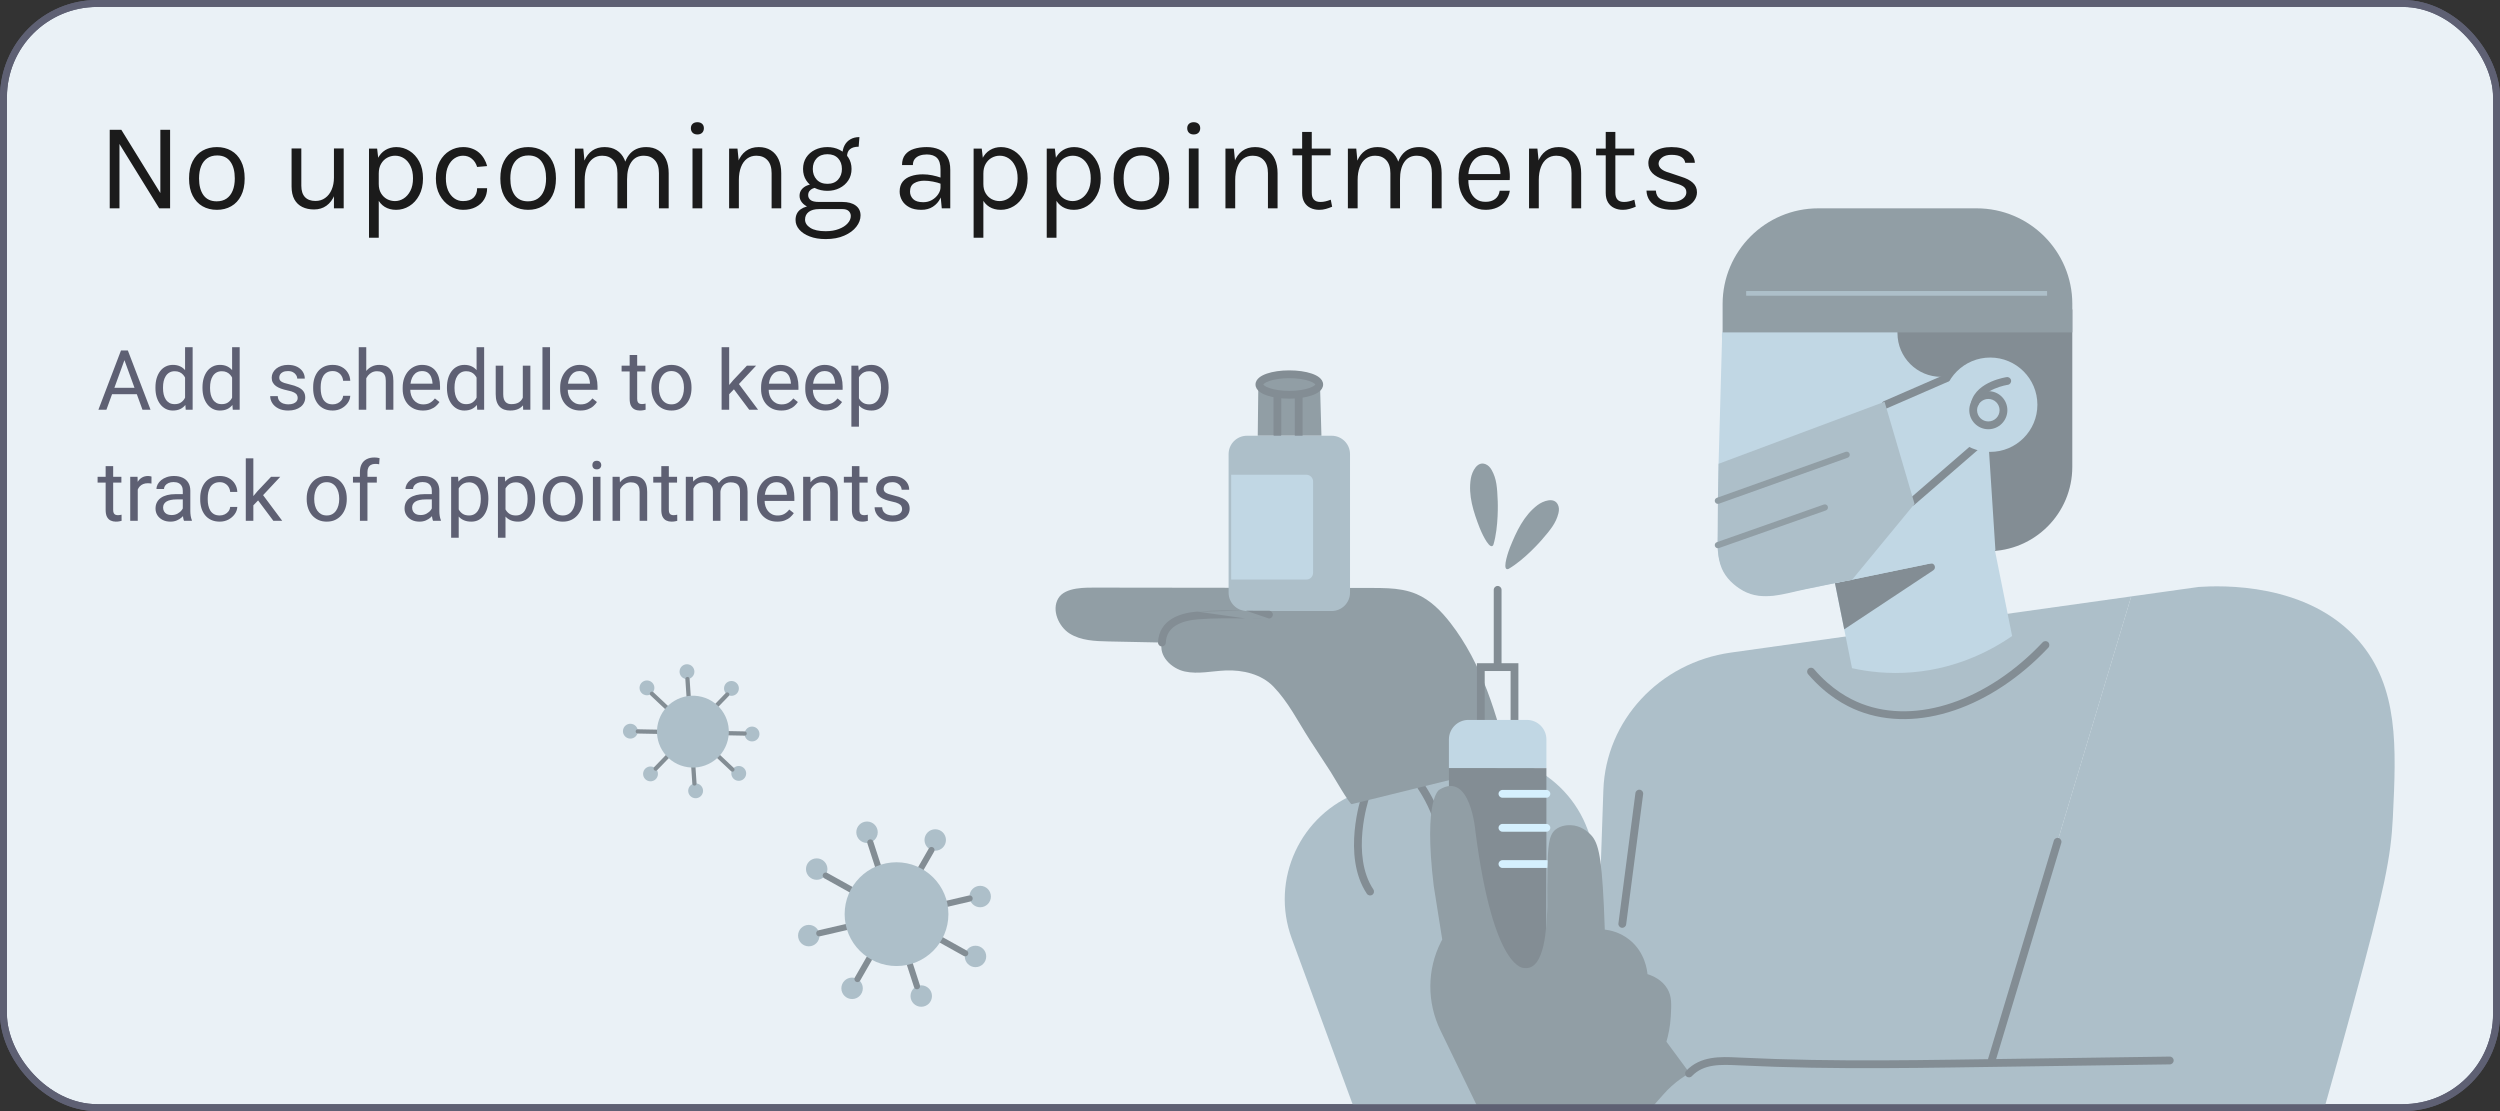 <svg width="360" height="160" viewBox="0 0 360 160" fill="none" xmlns="http://www.w3.org/2000/svg">
<rect x="0" y="0" width="360" height="160" fill="#333333" stroke="none"/>
<rect x="0.5" y="0.5" width="359" height="159" rx="13.5" fill="#EAF1F6" stroke="#5E6073"/>
<path d="M18.148 51.225L15.324 59H14.17L17.422 50.469H18.166L18.148 51.225ZM20.516 59L17.686 51.225L17.668 50.469H18.412L21.676 59H20.516ZM20.369 55.842V56.768H15.576V55.842H20.369ZM26.65 57.77V50H27.74V59H26.744L26.65 57.77ZM22.385 55.9V55.777C22.385 55.293 22.443 54.853 22.561 54.459C22.682 54.06 22.852 53.719 23.07 53.434C23.293 53.148 23.557 52.93 23.861 52.777C24.17 52.621 24.514 52.543 24.893 52.543C25.291 52.543 25.639 52.613 25.936 52.754C26.236 52.891 26.49 53.092 26.697 53.357C26.908 53.619 27.074 53.935 27.195 54.307C27.316 54.678 27.4 55.098 27.447 55.566V56.105C27.404 56.57 27.32 56.988 27.195 57.359C27.074 57.73 26.908 58.047 26.697 58.309C26.49 58.57 26.236 58.772 25.936 58.912C25.635 59.049 25.283 59.117 24.881 59.117C24.51 59.117 24.17 59.037 23.861 58.877C23.557 58.717 23.293 58.492 23.07 58.203C22.852 57.914 22.682 57.574 22.561 57.184C22.443 56.789 22.385 56.361 22.385 55.9ZM23.475 55.777V55.9C23.475 56.217 23.506 56.514 23.568 56.791C23.635 57.068 23.736 57.312 23.873 57.523C24.01 57.734 24.184 57.9 24.395 58.022C24.605 58.139 24.857 58.197 25.15 58.197C25.51 58.197 25.805 58.121 26.035 57.969C26.27 57.816 26.457 57.615 26.598 57.365C26.738 57.115 26.848 56.844 26.926 56.551V55.139C26.879 54.924 26.811 54.717 26.721 54.518C26.635 54.315 26.521 54.135 26.381 53.978C26.244 53.818 26.074 53.691 25.871 53.598C25.672 53.504 25.436 53.457 25.162 53.457C24.865 53.457 24.609 53.52 24.395 53.645C24.184 53.766 24.01 53.934 23.873 54.148C23.736 54.359 23.635 54.605 23.568 54.887C23.506 55.164 23.475 55.461 23.475 55.777ZM33.424 57.77V50H34.514V59H33.518L33.424 57.77ZM29.158 55.9V55.777C29.158 55.293 29.217 54.853 29.334 54.459C29.455 54.06 29.625 53.719 29.844 53.434C30.066 53.148 30.33 52.93 30.635 52.777C30.943 52.621 31.287 52.543 31.666 52.543C32.065 52.543 32.412 52.613 32.709 52.754C33.01 52.891 33.264 53.092 33.471 53.357C33.682 53.619 33.848 53.935 33.969 54.307C34.09 54.678 34.174 55.098 34.221 55.566V56.105C34.178 56.57 34.094 56.988 33.969 57.359C33.848 57.73 33.682 58.047 33.471 58.309C33.264 58.57 33.01 58.772 32.709 58.912C32.408 59.049 32.057 59.117 31.654 59.117C31.283 59.117 30.943 59.037 30.635 58.877C30.33 58.717 30.066 58.492 29.844 58.203C29.625 57.914 29.455 57.574 29.334 57.184C29.217 56.789 29.158 56.361 29.158 55.9ZM30.248 55.777V55.9C30.248 56.217 30.279 56.514 30.342 56.791C30.408 57.068 30.51 57.312 30.646 57.523C30.783 57.734 30.957 57.9 31.168 58.022C31.379 58.139 31.631 58.197 31.924 58.197C32.283 58.197 32.578 58.121 32.809 57.969C33.043 57.816 33.23 57.615 33.371 57.365C33.512 57.115 33.621 56.844 33.699 56.551V55.139C33.652 54.924 33.584 54.717 33.494 54.518C33.408 54.315 33.295 54.135 33.154 53.978C33.018 53.818 32.848 53.691 32.645 53.598C32.445 53.504 32.209 53.457 31.936 53.457C31.639 53.457 31.383 53.52 31.168 53.645C30.957 53.766 30.783 53.934 30.646 54.148C30.51 54.359 30.408 54.605 30.342 54.887C30.279 55.164 30.248 55.461 30.248 55.777ZM42.869 57.318C42.869 57.162 42.834 57.018 42.764 56.885C42.697 56.748 42.559 56.625 42.348 56.516C42.141 56.402 41.828 56.305 41.41 56.223C41.059 56.148 40.74 56.06 40.455 55.959C40.174 55.857 39.934 55.734 39.734 55.59C39.539 55.445 39.389 55.275 39.283 55.08C39.178 54.885 39.125 54.656 39.125 54.395C39.125 54.145 39.18 53.908 39.289 53.685C39.402 53.463 39.56 53.266 39.764 53.094C39.971 52.922 40.219 52.787 40.508 52.69C40.797 52.592 41.119 52.543 41.475 52.543C41.982 52.543 42.416 52.633 42.775 52.812C43.135 52.992 43.41 53.232 43.602 53.533C43.793 53.83 43.889 54.16 43.889 54.523H42.805C42.805 54.348 42.752 54.178 42.647 54.014C42.545 53.846 42.395 53.707 42.195 53.598C42 53.488 41.76 53.434 41.475 53.434C41.174 53.434 40.93 53.48 40.742 53.574C40.559 53.664 40.424 53.779 40.338 53.92C40.256 54.06 40.215 54.209 40.215 54.365C40.215 54.482 40.234 54.588 40.273 54.682C40.316 54.772 40.391 54.855 40.496 54.934C40.602 55.008 40.75 55.078 40.941 55.145C41.133 55.211 41.377 55.277 41.674 55.344C42.193 55.461 42.621 55.602 42.957 55.766C43.293 55.93 43.543 56.131 43.707 56.369C43.871 56.607 43.953 56.897 43.953 57.236C43.953 57.514 43.895 57.768 43.777 57.998C43.664 58.228 43.498 58.428 43.279 58.596C43.065 58.76 42.807 58.889 42.506 58.982C42.209 59.072 41.875 59.117 41.504 59.117C40.945 59.117 40.473 59.018 40.086 58.818C39.699 58.619 39.406 58.361 39.207 58.045C39.008 57.728 38.908 57.395 38.908 57.043H39.998C40.014 57.34 40.1 57.576 40.256 57.752C40.412 57.924 40.603 58.047 40.83 58.121C41.057 58.191 41.281 58.227 41.504 58.227C41.801 58.227 42.049 58.188 42.248 58.109C42.451 58.031 42.605 57.924 42.711 57.787C42.816 57.65 42.869 57.494 42.869 57.318ZM47.914 58.227C48.172 58.227 48.41 58.174 48.629 58.068C48.848 57.963 49.027 57.818 49.168 57.635C49.309 57.447 49.389 57.234 49.408 56.996H50.44C50.42 57.371 50.293 57.721 50.059 58.045C49.828 58.365 49.525 58.625 49.15 58.824C48.775 59.02 48.363 59.117 47.914 59.117C47.438 59.117 47.022 59.033 46.666 58.865C46.315 58.697 46.022 58.467 45.787 58.174C45.557 57.881 45.383 57.545 45.266 57.166C45.152 56.783 45.096 56.379 45.096 55.953V55.707C45.096 55.281 45.152 54.879 45.266 54.5C45.383 54.117 45.557 53.779 45.787 53.486C46.022 53.193 46.315 52.963 46.666 52.795C47.022 52.627 47.438 52.543 47.914 52.543C48.41 52.543 48.844 52.645 49.215 52.848C49.586 53.047 49.877 53.32 50.088 53.668C50.303 54.012 50.42 54.402 50.44 54.84H49.408C49.389 54.578 49.315 54.342 49.185 54.131C49.06 53.92 48.889 53.752 48.67 53.627C48.455 53.498 48.203 53.434 47.914 53.434C47.582 53.434 47.303 53.5 47.076 53.633C46.853 53.762 46.676 53.938 46.543 54.16C46.414 54.379 46.32 54.623 46.262 54.893C46.207 55.158 46.18 55.43 46.18 55.707V55.953C46.18 56.23 46.207 56.504 46.262 56.773C46.316 57.043 46.408 57.287 46.537 57.506C46.67 57.725 46.848 57.9 47.07 58.033C47.297 58.162 47.578 58.227 47.914 58.227ZM52.742 50V59H51.658V50H52.742ZM52.484 55.59L52.033 55.572C52.037 55.139 52.102 54.738 52.227 54.371C52.352 54 52.527 53.678 52.754 53.404C52.98 53.131 53.25 52.92 53.562 52.772C53.879 52.619 54.228 52.543 54.611 52.543C54.924 52.543 55.205 52.586 55.455 52.672C55.705 52.754 55.918 52.887 56.094 53.07C56.273 53.254 56.41 53.492 56.504 53.785C56.598 54.074 56.645 54.428 56.645 54.846V59H55.555V54.834C55.555 54.502 55.506 54.236 55.408 54.037C55.31 53.834 55.168 53.688 54.98 53.598C54.793 53.504 54.562 53.457 54.289 53.457C54.02 53.457 53.773 53.514 53.551 53.627C53.332 53.74 53.143 53.897 52.982 54.096C52.826 54.295 52.703 54.523 52.613 54.781C52.527 55.035 52.484 55.305 52.484 55.59ZM60.898 59.117C60.457 59.117 60.057 59.043 59.697 58.895C59.342 58.742 59.035 58.529 58.777 58.256C58.523 57.982 58.328 57.658 58.191 57.283C58.055 56.908 57.986 56.498 57.986 56.053V55.807C57.986 55.291 58.062 54.832 58.215 54.43C58.367 54.023 58.574 53.68 58.836 53.398C59.098 53.117 59.395 52.904 59.727 52.76C60.059 52.615 60.402 52.543 60.758 52.543C61.211 52.543 61.602 52.621 61.93 52.777C62.262 52.934 62.533 53.152 62.744 53.434C62.955 53.711 63.111 54.039 63.213 54.418C63.315 54.793 63.365 55.203 63.365 55.648V56.135H58.631V55.25H62.281V55.168C62.266 54.887 62.207 54.613 62.105 54.348C62.008 54.082 61.852 53.863 61.637 53.691C61.422 53.52 61.129 53.434 60.758 53.434C60.512 53.434 60.285 53.486 60.078 53.592C59.871 53.693 59.693 53.846 59.545 54.049C59.397 54.252 59.281 54.5 59.199 54.793C59.117 55.086 59.076 55.424 59.076 55.807V56.053C59.076 56.353 59.117 56.637 59.199 56.902C59.285 57.164 59.408 57.395 59.568 57.594C59.732 57.793 59.93 57.949 60.16 58.062C60.395 58.176 60.66 58.232 60.957 58.232C61.34 58.232 61.664 58.154 61.93 57.998C62.195 57.842 62.428 57.633 62.627 57.371L63.283 57.893C63.147 58.1 62.973 58.297 62.762 58.484C62.551 58.672 62.291 58.824 61.982 58.941C61.678 59.059 61.316 59.117 60.898 59.117ZM68.627 57.77V50H69.717V59H68.721L68.627 57.77ZM64.361 55.9V55.777C64.361 55.293 64.42 54.853 64.537 54.459C64.658 54.06 64.828 53.719 65.047 53.434C65.269 53.148 65.533 52.93 65.838 52.777C66.147 52.621 66.49 52.543 66.869 52.543C67.268 52.543 67.615 52.613 67.912 52.754C68.213 52.891 68.467 53.092 68.674 53.357C68.885 53.619 69.051 53.935 69.172 54.307C69.293 54.678 69.377 55.098 69.424 55.566V56.105C69.381 56.57 69.297 56.988 69.172 57.359C69.051 57.73 68.885 58.047 68.674 58.309C68.467 58.57 68.213 58.772 67.912 58.912C67.611 59.049 67.26 59.117 66.857 59.117C66.486 59.117 66.147 59.037 65.838 58.877C65.533 58.717 65.269 58.492 65.047 58.203C64.828 57.914 64.658 57.574 64.537 57.184C64.42 56.789 64.361 56.361 64.361 55.9ZM65.451 55.777V55.9C65.451 56.217 65.482 56.514 65.545 56.791C65.611 57.068 65.713 57.312 65.85 57.523C65.986 57.734 66.16 57.9 66.371 58.022C66.582 58.139 66.834 58.197 67.127 58.197C67.486 58.197 67.781 58.121 68.012 57.969C68.246 57.816 68.434 57.615 68.574 57.365C68.715 57.115 68.824 56.844 68.902 56.551V55.139C68.856 54.924 68.787 54.717 68.697 54.518C68.611 54.315 68.498 54.135 68.357 53.978C68.221 53.818 68.051 53.691 67.848 53.598C67.648 53.504 67.412 53.457 67.139 53.457C66.842 53.457 66.586 53.52 66.371 53.645C66.16 53.766 65.986 53.934 65.85 54.148C65.713 54.359 65.611 54.605 65.545 54.887C65.482 55.164 65.451 55.461 65.451 55.777ZM75.283 57.535V52.66H76.373V59H75.336L75.283 57.535ZM75.488 56.199L75.939 56.188C75.939 56.609 75.894 57 75.805 57.359C75.719 57.715 75.578 58.023 75.383 58.285C75.188 58.547 74.932 58.752 74.615 58.9C74.299 59.045 73.914 59.117 73.461 59.117C73.152 59.117 72.869 59.072 72.611 58.982C72.357 58.893 72.139 58.754 71.955 58.566C71.772 58.379 71.629 58.135 71.527 57.834C71.43 57.533 71.381 57.172 71.381 56.75V52.66H72.465V56.762C72.465 57.047 72.496 57.283 72.559 57.471C72.625 57.654 72.713 57.801 72.822 57.91C72.936 58.016 73.061 58.09 73.197 58.133C73.338 58.176 73.482 58.197 73.631 58.197C74.092 58.197 74.457 58.109 74.727 57.934C74.996 57.754 75.189 57.514 75.307 57.213C75.428 56.908 75.488 56.57 75.488 56.199ZM79.203 50V59H78.113V50H79.203ZM83.574 59.117C83.133 59.117 82.732 59.043 82.373 58.895C82.018 58.742 81.711 58.529 81.453 58.256C81.199 57.982 81.004 57.658 80.867 57.283C80.731 56.908 80.662 56.498 80.662 56.053V55.807C80.662 55.291 80.738 54.832 80.891 54.43C81.043 54.023 81.25 53.68 81.512 53.398C81.773 53.117 82.07 52.904 82.402 52.76C82.734 52.615 83.078 52.543 83.434 52.543C83.887 52.543 84.277 52.621 84.606 52.777C84.938 52.934 85.209 53.152 85.42 53.434C85.631 53.711 85.787 54.039 85.889 54.418C85.99 54.793 86.041 55.203 86.041 55.648V56.135H81.307V55.25H84.957V55.168C84.941 54.887 84.883 54.613 84.781 54.348C84.684 54.082 84.527 53.863 84.312 53.691C84.098 53.52 83.805 53.434 83.434 53.434C83.188 53.434 82.961 53.486 82.754 53.592C82.547 53.693 82.369 53.846 82.221 54.049C82.072 54.252 81.957 54.5 81.875 54.793C81.793 55.086 81.752 55.424 81.752 55.807V56.053C81.752 56.353 81.793 56.637 81.875 56.902C81.961 57.164 82.084 57.395 82.244 57.594C82.408 57.793 82.606 57.949 82.836 58.062C83.07 58.176 83.336 58.232 83.633 58.232C84.016 58.232 84.34 58.154 84.606 57.998C84.871 57.842 85.103 57.633 85.303 57.371L85.959 57.893C85.822 58.1 85.648 58.297 85.438 58.484C85.227 58.672 84.967 58.824 84.658 58.941C84.353 59.059 83.992 59.117 83.574 59.117ZM92.938 52.66V53.492H89.51V52.66H92.938ZM90.67 51.119H91.754V57.43C91.754 57.645 91.787 57.807 91.853 57.916C91.92 58.025 92.006 58.098 92.111 58.133C92.217 58.168 92.33 58.185 92.451 58.185C92.541 58.185 92.635 58.178 92.732 58.162C92.834 58.143 92.91 58.127 92.961 58.115L92.967 59C92.881 59.027 92.768 59.053 92.627 59.076C92.49 59.103 92.324 59.117 92.129 59.117C91.863 59.117 91.619 59.065 91.397 58.959C91.174 58.853 90.996 58.678 90.863 58.432C90.734 58.182 90.67 57.846 90.67 57.424V51.119ZM93.805 55.9V55.766C93.805 55.309 93.871 54.885 94.004 54.494C94.137 54.1 94.328 53.758 94.578 53.469C94.828 53.176 95.131 52.949 95.486 52.789C95.842 52.625 96.24 52.543 96.682 52.543C97.127 52.543 97.527 52.625 97.883 52.789C98.242 52.949 98.547 53.176 98.797 53.469C99.051 53.758 99.244 54.1 99.377 54.494C99.51 54.885 99.576 55.309 99.576 55.766V55.9C99.576 56.357 99.51 56.781 99.377 57.172C99.244 57.562 99.051 57.904 98.797 58.197C98.547 58.486 98.244 58.713 97.889 58.877C97.537 59.037 97.139 59.117 96.693 59.117C96.248 59.117 95.848 59.037 95.492 58.877C95.137 58.713 94.832 58.486 94.578 58.197C94.328 57.904 94.137 57.562 94.004 57.172C93.871 56.781 93.805 56.357 93.805 55.9ZM94.889 55.766V55.9C94.889 56.217 94.926 56.516 95 56.797C95.074 57.074 95.186 57.32 95.334 57.535C95.486 57.75 95.676 57.92 95.902 58.045C96.129 58.166 96.393 58.227 96.693 58.227C96.99 58.227 97.25 58.166 97.473 58.045C97.699 57.92 97.887 57.75 98.035 57.535C98.184 57.32 98.295 57.074 98.369 56.797C98.447 56.516 98.486 56.217 98.486 55.9V55.766C98.486 55.453 98.447 55.158 98.369 54.881C98.295 54.6 98.182 54.352 98.029 54.137C97.881 53.918 97.693 53.746 97.467 53.621C97.244 53.496 96.982 53.434 96.682 53.434C96.385 53.434 96.123 53.496 95.897 53.621C95.674 53.746 95.486 53.918 95.334 54.137C95.186 54.352 95.074 54.6 95 54.881C94.926 55.158 94.889 55.453 94.889 55.766ZM105.002 50V59H103.912V50H105.002ZM108.875 52.66L106.109 55.619L104.562 57.225L104.475 56.07L105.582 54.746L107.551 52.66H108.875ZM107.885 59L105.623 55.977L106.186 55.01L109.162 59H107.885ZM112.508 59.117C112.066 59.117 111.666 59.043 111.307 58.895C110.951 58.742 110.645 58.529 110.387 58.256C110.133 57.982 109.938 57.658 109.801 57.283C109.664 56.908 109.596 56.498 109.596 56.053V55.807C109.596 55.291 109.672 54.832 109.824 54.43C109.977 54.023 110.184 53.68 110.445 53.398C110.707 53.117 111.004 52.904 111.336 52.76C111.668 52.615 112.012 52.543 112.367 52.543C112.82 52.543 113.211 52.621 113.539 52.777C113.871 52.934 114.143 53.152 114.354 53.434C114.564 53.711 114.721 54.039 114.822 54.418C114.924 54.793 114.975 55.203 114.975 55.648V56.135H110.24V55.25H113.891V55.168C113.875 54.887 113.816 54.613 113.715 54.348C113.617 54.082 113.461 53.863 113.246 53.691C113.031 53.52 112.738 53.434 112.367 53.434C112.121 53.434 111.895 53.486 111.688 53.592C111.48 53.693 111.303 53.846 111.154 54.049C111.006 54.252 110.891 54.5 110.809 54.793C110.727 55.086 110.686 55.424 110.686 55.807V56.053C110.686 56.353 110.727 56.637 110.809 56.902C110.895 57.164 111.018 57.395 111.178 57.594C111.342 57.793 111.539 57.949 111.77 58.062C112.004 58.176 112.27 58.232 112.566 58.232C112.949 58.232 113.273 58.154 113.539 57.998C113.805 57.842 114.037 57.633 114.236 57.371L114.893 57.893C114.756 58.1 114.582 58.297 114.371 58.484C114.16 58.672 113.9 58.824 113.592 58.941C113.287 59.059 112.926 59.117 112.508 59.117ZM118.871 59.117C118.43 59.117 118.029 59.043 117.67 58.895C117.314 58.742 117.008 58.529 116.75 58.256C116.496 57.982 116.301 57.658 116.164 57.283C116.027 56.908 115.959 56.498 115.959 56.053V55.807C115.959 55.291 116.035 54.832 116.188 54.43C116.34 54.023 116.547 53.68 116.809 53.398C117.07 53.117 117.367 52.904 117.699 52.76C118.031 52.615 118.375 52.543 118.73 52.543C119.184 52.543 119.574 52.621 119.902 52.777C120.234 52.934 120.506 53.152 120.717 53.434C120.928 53.711 121.084 54.039 121.186 54.418C121.287 54.793 121.338 55.203 121.338 55.648V56.135H116.604V55.25H120.254V55.168C120.238 54.887 120.18 54.613 120.078 54.348C119.98 54.082 119.824 53.863 119.609 53.691C119.395 53.52 119.102 53.434 118.73 53.434C118.484 53.434 118.258 53.486 118.051 53.592C117.844 53.693 117.666 53.846 117.518 54.049C117.369 54.252 117.254 54.5 117.172 54.793C117.09 55.086 117.049 55.424 117.049 55.807V56.053C117.049 56.353 117.09 56.637 117.172 56.902C117.258 57.164 117.381 57.395 117.541 57.594C117.705 57.793 117.902 57.949 118.133 58.062C118.367 58.176 118.633 58.232 118.93 58.232C119.312 58.232 119.637 58.154 119.902 57.998C120.168 57.842 120.4 57.633 120.6 57.371L121.256 57.893C121.119 58.1 120.945 58.297 120.734 58.484C120.523 58.672 120.264 58.824 119.955 58.941C119.65 59.059 119.289 59.117 118.871 59.117ZM123.688 53.879V61.438H122.598V52.66H123.594L123.688 53.879ZM127.959 55.777V55.9C127.959 56.361 127.904 56.789 127.795 57.184C127.686 57.574 127.525 57.914 127.314 58.203C127.107 58.492 126.852 58.717 126.547 58.877C126.242 59.037 125.893 59.117 125.498 59.117C125.096 59.117 124.74 59.051 124.432 58.918C124.123 58.785 123.861 58.592 123.646 58.338C123.432 58.084 123.26 57.779 123.131 57.424C123.006 57.068 122.92 56.668 122.873 56.223V55.566C122.92 55.098 123.008 54.678 123.137 54.307C123.266 53.935 123.436 53.619 123.646 53.357C123.861 53.092 124.121 52.891 124.426 52.754C124.73 52.613 125.082 52.543 125.48 52.543C125.879 52.543 126.232 52.621 126.541 52.777C126.85 52.93 127.109 53.148 127.32 53.434C127.531 53.719 127.689 54.06 127.795 54.459C127.904 54.853 127.959 55.293 127.959 55.777ZM126.869 55.9V55.777C126.869 55.461 126.836 55.164 126.77 54.887C126.703 54.605 126.6 54.359 126.459 54.148C126.322 53.934 126.146 53.766 125.932 53.645C125.717 53.52 125.461 53.457 125.164 53.457C124.891 53.457 124.652 53.504 124.449 53.598C124.25 53.691 124.08 53.818 123.939 53.978C123.799 54.135 123.684 54.315 123.594 54.518C123.508 54.717 123.443 54.924 123.4 55.139V56.656C123.479 56.93 123.588 57.188 123.729 57.43C123.869 57.668 124.057 57.861 124.291 58.01C124.525 58.154 124.82 58.227 125.176 58.227C125.469 58.227 125.721 58.166 125.932 58.045C126.146 57.92 126.322 57.75 126.459 57.535C126.6 57.32 126.703 57.074 126.77 56.797C126.836 56.516 126.869 56.217 126.869 55.9ZM17.48 68.66V69.492H14.053V68.66H17.48ZM15.213 67.119H16.297V73.43C16.297 73.644 16.33 73.807 16.396 73.916C16.463 74.025 16.549 74.098 16.654 74.133C16.76 74.168 16.873 74.186 16.994 74.186C17.084 74.186 17.178 74.178 17.275 74.162C17.377 74.143 17.453 74.127 17.504 74.115L17.51 75C17.424 75.027 17.311 75.053 17.17 75.076C17.033 75.103 16.867 75.117 16.672 75.117C16.406 75.117 16.162 75.064 15.94 74.959C15.717 74.853 15.539 74.678 15.406 74.432C15.277 74.182 15.213 73.846 15.213 73.424V67.119ZM19.836 69.656V75H18.752V68.66H19.807L19.836 69.656ZM21.816 68.625L21.811 69.633C21.721 69.613 21.635 69.602 21.553 69.598C21.475 69.59 21.385 69.586 21.283 69.586C21.033 69.586 20.812 69.625 20.621 69.703C20.43 69.781 20.268 69.891 20.135 70.031C20.002 70.172 19.896 70.34 19.818 70.535C19.744 70.727 19.695 70.938 19.672 71.168L19.367 71.344C19.367 70.961 19.404 70.602 19.479 70.266C19.557 69.93 19.676 69.633 19.836 69.375C19.996 69.113 20.199 68.91 20.445 68.766C20.695 68.617 20.992 68.543 21.336 68.543C21.414 68.543 21.504 68.553 21.605 68.572C21.707 68.588 21.777 68.606 21.816 68.625ZM26.322 73.916V70.652C26.322 70.402 26.271 70.186 26.17 70.002C26.072 69.814 25.924 69.67 25.725 69.568C25.525 69.467 25.279 69.416 24.986 69.416C24.713 69.416 24.473 69.463 24.266 69.557C24.062 69.65 23.902 69.773 23.785 69.926C23.672 70.078 23.615 70.242 23.615 70.418H22.531C22.531 70.191 22.59 69.967 22.707 69.744C22.824 69.522 22.992 69.32 23.211 69.141C23.434 68.957 23.699 68.812 24.008 68.707C24.32 68.598 24.668 68.543 25.051 68.543C25.512 68.543 25.918 68.621 26.27 68.777C26.625 68.934 26.902 69.17 27.102 69.486C27.305 69.799 27.406 70.191 27.406 70.664V73.617C27.406 73.828 27.424 74.053 27.459 74.291C27.498 74.529 27.555 74.734 27.629 74.906V75H26.498C26.443 74.875 26.4 74.709 26.369 74.502C26.338 74.291 26.322 74.096 26.322 73.916ZM26.51 71.156L26.521 71.918H25.426C25.117 71.918 24.842 71.943 24.6 71.994C24.357 72.041 24.154 72.113 23.99 72.211C23.826 72.309 23.701 72.432 23.615 72.58C23.529 72.725 23.486 72.894 23.486 73.09C23.486 73.289 23.531 73.471 23.621 73.635C23.711 73.799 23.846 73.93 24.025 74.027C24.209 74.121 24.434 74.168 24.699 74.168C25.031 74.168 25.324 74.098 25.578 73.957C25.832 73.816 26.033 73.644 26.182 73.441C26.334 73.238 26.416 73.041 26.428 72.85L26.891 73.371C26.863 73.535 26.789 73.717 26.668 73.916C26.547 74.115 26.385 74.307 26.182 74.49C25.982 74.67 25.744 74.82 25.467 74.941C25.193 75.059 24.885 75.117 24.541 75.117C24.111 75.117 23.734 75.033 23.41 74.865C23.09 74.697 22.84 74.473 22.66 74.191C22.484 73.906 22.396 73.588 22.396 73.236C22.396 72.897 22.463 72.598 22.596 72.34C22.729 72.078 22.92 71.861 23.17 71.689C23.42 71.514 23.721 71.381 24.072 71.291C24.424 71.201 24.816 71.156 25.25 71.156H26.51ZM31.648 74.227C31.906 74.227 32.145 74.174 32.363 74.068C32.582 73.963 32.762 73.818 32.902 73.635C33.043 73.447 33.123 73.234 33.143 72.996H34.174C34.154 73.371 34.027 73.721 33.793 74.045C33.562 74.365 33.26 74.625 32.885 74.824C32.51 75.019 32.098 75.117 31.648 75.117C31.172 75.117 30.756 75.033 30.4 74.865C30.049 74.697 29.756 74.467 29.521 74.174C29.291 73.881 29.117 73.545 29 73.166C28.887 72.783 28.83 72.379 28.83 71.953V71.707C28.83 71.281 28.887 70.879 29 70.5C29.117 70.117 29.291 69.779 29.521 69.486C29.756 69.193 30.049 68.963 30.4 68.795C30.756 68.627 31.172 68.543 31.648 68.543C32.145 68.543 32.578 68.644 32.949 68.848C33.32 69.047 33.611 69.32 33.822 69.668C34.037 70.012 34.154 70.402 34.174 70.84H33.143C33.123 70.578 33.049 70.342 32.92 70.131C32.795 69.92 32.623 69.752 32.404 69.627C32.19 69.498 31.938 69.434 31.648 69.434C31.316 69.434 31.037 69.5 30.811 69.633C30.588 69.762 30.41 69.938 30.277 70.16C30.148 70.379 30.055 70.623 29.996 70.893C29.941 71.158 29.914 71.43 29.914 71.707V71.953C29.914 72.231 29.941 72.504 29.996 72.773C30.051 73.043 30.143 73.287 30.271 73.506C30.404 73.725 30.582 73.9 30.805 74.033C31.031 74.162 31.312 74.227 31.648 74.227ZM36.482 66V75H35.393V66H36.482ZM40.355 68.66L37.59 71.619L36.043 73.225L35.955 72.07L37.062 70.746L39.031 68.66H40.355ZM39.365 75L37.103 71.977L37.666 71.01L40.643 75H39.365ZM44.164 71.9V71.766C44.164 71.309 44.23 70.885 44.363 70.494C44.496 70.1 44.688 69.758 44.938 69.469C45.188 69.176 45.49 68.949 45.846 68.789C46.201 68.625 46.6 68.543 47.041 68.543C47.486 68.543 47.887 68.625 48.242 68.789C48.602 68.949 48.906 69.176 49.156 69.469C49.41 69.758 49.603 70.1 49.736 70.494C49.869 70.885 49.935 71.309 49.935 71.766V71.9C49.935 72.357 49.869 72.781 49.736 73.172C49.603 73.562 49.41 73.904 49.156 74.197C48.906 74.486 48.603 74.713 48.248 74.877C47.897 75.037 47.498 75.117 47.053 75.117C46.607 75.117 46.207 75.037 45.852 74.877C45.496 74.713 45.191 74.486 44.938 74.197C44.688 73.904 44.496 73.562 44.363 73.172C44.23 72.781 44.164 72.357 44.164 71.9ZM45.248 71.766V71.9C45.248 72.217 45.285 72.516 45.359 72.797C45.434 73.074 45.545 73.32 45.693 73.535C45.846 73.75 46.035 73.92 46.262 74.045C46.488 74.166 46.752 74.227 47.053 74.227C47.35 74.227 47.609 74.166 47.832 74.045C48.059 73.92 48.246 73.75 48.395 73.535C48.543 73.32 48.654 73.074 48.728 72.797C48.807 72.516 48.846 72.217 48.846 71.9V71.766C48.846 71.453 48.807 71.158 48.728 70.881C48.654 70.6 48.541 70.352 48.389 70.137C48.24 69.918 48.053 69.746 47.826 69.621C47.603 69.496 47.342 69.434 47.041 69.434C46.744 69.434 46.482 69.496 46.256 69.621C46.033 69.746 45.846 69.918 45.693 70.137C45.545 70.352 45.434 70.6 45.359 70.881C45.285 71.158 45.248 71.453 45.248 71.766ZM52.912 75H51.828V67.992C51.828 67.535 51.91 67.15 52.074 66.838C52.242 66.522 52.482 66.283 52.795 66.123C53.107 65.959 53.478 65.877 53.908 65.877C54.033 65.877 54.158 65.885 54.283 65.9C54.412 65.916 54.537 65.939 54.658 65.971L54.6 66.856C54.518 66.836 54.424 66.822 54.318 66.814C54.217 66.807 54.115 66.803 54.014 66.803C53.783 66.803 53.584 66.85 53.416 66.943C53.252 67.033 53.127 67.166 53.041 67.342C52.955 67.518 52.912 67.734 52.912 67.992V75ZM54.26 68.66V69.492H50.826V68.66H54.26ZM62.182 73.916V70.652C62.182 70.402 62.131 70.186 62.029 70.002C61.932 69.814 61.783 69.67 61.584 69.568C61.385 69.467 61.139 69.416 60.846 69.416C60.572 69.416 60.332 69.463 60.125 69.557C59.922 69.65 59.762 69.773 59.645 69.926C59.531 70.078 59.475 70.242 59.475 70.418H58.391C58.391 70.191 58.449 69.967 58.566 69.744C58.684 69.522 58.852 69.32 59.07 69.141C59.293 68.957 59.559 68.812 59.867 68.707C60.18 68.598 60.527 68.543 60.91 68.543C61.371 68.543 61.777 68.621 62.129 68.777C62.484 68.934 62.762 69.17 62.961 69.486C63.164 69.799 63.266 70.191 63.266 70.664V73.617C63.266 73.828 63.283 74.053 63.318 74.291C63.357 74.529 63.414 74.734 63.488 74.906V75H62.357C62.303 74.875 62.26 74.709 62.228 74.502C62.197 74.291 62.182 74.096 62.182 73.916ZM62.369 71.156L62.381 71.918H61.285C60.977 71.918 60.701 71.943 60.459 71.994C60.217 72.041 60.014 72.113 59.85 72.211C59.685 72.309 59.56 72.432 59.475 72.58C59.389 72.725 59.346 72.894 59.346 73.09C59.346 73.289 59.391 73.471 59.48 73.635C59.57 73.799 59.705 73.93 59.885 74.027C60.068 74.121 60.293 74.168 60.559 74.168C60.891 74.168 61.184 74.098 61.438 73.957C61.691 73.816 61.893 73.644 62.041 73.441C62.193 73.238 62.275 73.041 62.287 72.85L62.75 73.371C62.723 73.535 62.648 73.717 62.527 73.916C62.406 74.115 62.244 74.307 62.041 74.49C61.842 74.67 61.603 74.82 61.326 74.941C61.053 75.059 60.744 75.117 60.4 75.117C59.971 75.117 59.594 75.033 59.27 74.865C58.949 74.697 58.699 74.473 58.52 74.191C58.344 73.906 58.256 73.588 58.256 73.236C58.256 72.897 58.322 72.598 58.455 72.34C58.588 72.078 58.779 71.861 59.029 71.689C59.279 71.514 59.58 71.381 59.932 71.291C60.283 71.201 60.676 71.156 61.109 71.156H62.369ZM66.055 69.879V77.438H64.965V68.66H65.961L66.055 69.879ZM70.326 71.777V71.9C70.326 72.361 70.272 72.789 70.162 73.184C70.053 73.574 69.893 73.914 69.682 74.203C69.475 74.492 69.219 74.717 68.914 74.877C68.609 75.037 68.26 75.117 67.865 75.117C67.463 75.117 67.107 75.051 66.799 74.918C66.49 74.785 66.228 74.592 66.014 74.338C65.799 74.084 65.627 73.779 65.498 73.424C65.373 73.068 65.287 72.668 65.24 72.223V71.566C65.287 71.098 65.375 70.678 65.504 70.307C65.633 69.936 65.803 69.619 66.014 69.357C66.228 69.092 66.488 68.891 66.793 68.754C67.098 68.613 67.449 68.543 67.848 68.543C68.246 68.543 68.6 68.621 68.908 68.777C69.217 68.93 69.477 69.148 69.688 69.434C69.898 69.719 70.057 70.061 70.162 70.459C70.272 70.853 70.326 71.293 70.326 71.777ZM69.236 71.9V71.777C69.236 71.461 69.203 71.164 69.137 70.887C69.07 70.606 68.967 70.359 68.826 70.148C68.689 69.934 68.514 69.766 68.299 69.644C68.084 69.519 67.828 69.457 67.531 69.457C67.258 69.457 67.019 69.504 66.816 69.598C66.617 69.691 66.447 69.818 66.307 69.978C66.166 70.135 66.051 70.314 65.961 70.518C65.875 70.717 65.811 70.924 65.768 71.139V72.656C65.846 72.93 65.955 73.188 66.096 73.43C66.236 73.668 66.424 73.861 66.658 74.01C66.893 74.154 67.188 74.227 67.543 74.227C67.836 74.227 68.088 74.166 68.299 74.045C68.514 73.92 68.689 73.75 68.826 73.535C68.967 73.32 69.07 73.074 69.137 72.797C69.203 72.516 69.236 72.217 69.236 71.9ZM72.793 69.879V77.438H71.703V68.66H72.699L72.793 69.879ZM77.064 71.777V71.9C77.064 72.361 77.01 72.789 76.9 73.184C76.791 73.574 76.631 73.914 76.42 74.203C76.213 74.492 75.957 74.717 75.652 74.877C75.348 75.037 74.998 75.117 74.603 75.117C74.201 75.117 73.846 75.051 73.537 74.918C73.228 74.785 72.967 74.592 72.752 74.338C72.537 74.084 72.365 73.779 72.236 73.424C72.111 73.068 72.025 72.668 71.978 72.223V71.566C72.025 71.098 72.113 70.678 72.242 70.307C72.371 69.936 72.541 69.619 72.752 69.357C72.967 69.092 73.227 68.891 73.531 68.754C73.836 68.613 74.188 68.543 74.586 68.543C74.984 68.543 75.338 68.621 75.647 68.777C75.955 68.93 76.215 69.148 76.426 69.434C76.637 69.719 76.795 70.061 76.9 70.459C77.01 70.853 77.064 71.293 77.064 71.777ZM75.975 71.9V71.777C75.975 71.461 75.941 71.164 75.875 70.887C75.809 70.606 75.705 70.359 75.564 70.148C75.428 69.934 75.252 69.766 75.037 69.644C74.822 69.519 74.566 69.457 74.269 69.457C73.996 69.457 73.758 69.504 73.555 69.598C73.356 69.691 73.186 69.818 73.045 69.978C72.904 70.135 72.789 70.314 72.699 70.518C72.613 70.717 72.549 70.924 72.506 71.139V72.656C72.584 72.93 72.693 73.188 72.834 73.43C72.975 73.668 73.162 73.861 73.397 74.01C73.631 74.154 73.926 74.227 74.281 74.227C74.574 74.227 74.826 74.166 75.037 74.045C75.252 73.92 75.428 73.75 75.564 73.535C75.705 73.32 75.809 73.074 75.875 72.797C75.941 72.516 75.975 72.217 75.975 71.9ZM78.16 71.9V71.766C78.16 71.309 78.227 70.885 78.359 70.494C78.492 70.1 78.684 69.758 78.934 69.469C79.184 69.176 79.486 68.949 79.842 68.789C80.197 68.625 80.596 68.543 81.037 68.543C81.482 68.543 81.883 68.625 82.238 68.789C82.598 68.949 82.902 69.176 83.152 69.469C83.406 69.758 83.6 70.1 83.732 70.494C83.865 70.885 83.932 71.309 83.932 71.766V71.9C83.932 72.357 83.865 72.781 83.732 73.172C83.6 73.562 83.406 73.904 83.152 74.197C82.902 74.486 82.6 74.713 82.244 74.877C81.893 75.037 81.494 75.117 81.049 75.117C80.603 75.117 80.203 75.037 79.848 74.877C79.492 74.713 79.188 74.486 78.934 74.197C78.684 73.904 78.492 73.562 78.359 73.172C78.227 72.781 78.16 72.357 78.16 71.9ZM79.244 71.766V71.9C79.244 72.217 79.281 72.516 79.356 72.797C79.43 73.074 79.541 73.32 79.689 73.535C79.842 73.75 80.031 73.92 80.258 74.045C80.484 74.166 80.748 74.227 81.049 74.227C81.346 74.227 81.606 74.166 81.828 74.045C82.055 73.92 82.242 73.75 82.391 73.535C82.539 73.32 82.65 73.074 82.725 72.797C82.803 72.516 82.842 72.217 82.842 71.9V71.766C82.842 71.453 82.803 71.158 82.725 70.881C82.65 70.6 82.537 70.352 82.385 70.137C82.236 69.918 82.049 69.746 81.822 69.621C81.6 69.496 81.338 69.434 81.037 69.434C80.74 69.434 80.478 69.496 80.252 69.621C80.029 69.746 79.842 69.918 79.689 70.137C79.541 70.352 79.43 70.6 79.356 70.881C79.281 71.158 79.244 71.453 79.244 71.766ZM86.469 68.66V75H85.379V68.66H86.469ZM85.297 66.978C85.297 66.803 85.35 66.654 85.455 66.533C85.564 66.412 85.725 66.352 85.936 66.352C86.143 66.352 86.301 66.412 86.41 66.533C86.523 66.654 86.58 66.803 86.58 66.978C86.58 67.147 86.523 67.291 86.41 67.412C86.301 67.529 86.143 67.588 85.936 67.588C85.725 67.588 85.564 67.529 85.455 67.412C85.35 67.291 85.297 67.147 85.297 66.978ZM89.293 70.014V75H88.209V68.66H89.234L89.293 70.014ZM89.035 71.59L88.584 71.572C88.588 71.139 88.652 70.738 88.777 70.371C88.902 70 89.078 69.678 89.305 69.404C89.531 69.131 89.801 68.92 90.113 68.772C90.43 68.619 90.779 68.543 91.162 68.543C91.475 68.543 91.756 68.586 92.006 68.672C92.256 68.754 92.469 68.887 92.644 69.07C92.824 69.254 92.961 69.492 93.055 69.785C93.148 70.074 93.195 70.428 93.195 70.846V75H92.106V70.834C92.106 70.502 92.057 70.236 91.959 70.037C91.861 69.834 91.719 69.688 91.531 69.598C91.344 69.504 91.113 69.457 90.84 69.457C90.57 69.457 90.324 69.514 90.102 69.627C89.883 69.74 89.693 69.897 89.533 70.096C89.377 70.295 89.254 70.523 89.164 70.781C89.078 71.035 89.035 71.305 89.035 71.59ZM97.496 68.66V69.492H94.068V68.66H97.496ZM95.228 67.119H96.312V73.43C96.312 73.644 96.346 73.807 96.412 73.916C96.478 74.025 96.564 74.098 96.67 74.133C96.775 74.168 96.889 74.186 97.01 74.186C97.1 74.186 97.193 74.178 97.291 74.162C97.393 74.143 97.469 74.127 97.519 74.115L97.525 75C97.439 75.027 97.326 75.053 97.186 75.076C97.049 75.103 96.883 75.117 96.688 75.117C96.422 75.117 96.178 75.064 95.955 74.959C95.732 74.853 95.555 74.678 95.422 74.432C95.293 74.182 95.228 73.846 95.228 73.424V67.119ZM99.846 69.92V75H98.756V68.66H99.787L99.846 69.92ZM99.623 71.59L99.119 71.572C99.123 71.139 99.18 70.738 99.289 70.371C99.398 70 99.561 69.678 99.775 69.404C99.99 69.131 100.258 68.92 100.578 68.772C100.898 68.619 101.27 68.543 101.691 68.543C101.988 68.543 102.262 68.586 102.512 68.672C102.762 68.754 102.979 68.885 103.162 69.064C103.346 69.244 103.488 69.475 103.59 69.756C103.691 70.037 103.742 70.377 103.742 70.775V75H102.658V70.828C102.658 70.496 102.602 70.231 102.488 70.031C102.379 69.832 102.223 69.688 102.02 69.598C101.816 69.504 101.578 69.457 101.305 69.457C100.984 69.457 100.717 69.514 100.502 69.627C100.287 69.74 100.115 69.897 99.986 70.096C99.857 70.295 99.764 70.523 99.705 70.781C99.65 71.035 99.623 71.305 99.623 71.59ZM103.73 70.992L103.004 71.215C103.008 70.867 103.064 70.533 103.174 70.213C103.287 69.893 103.449 69.607 103.66 69.357C103.875 69.107 104.139 68.91 104.451 68.766C104.764 68.617 105.121 68.543 105.523 68.543C105.863 68.543 106.164 68.588 106.426 68.678C106.691 68.768 106.914 68.906 107.094 69.094C107.277 69.277 107.416 69.514 107.51 69.803C107.604 70.092 107.65 70.436 107.65 70.834V75H106.561V70.822C106.561 70.467 106.504 70.191 106.391 69.996C106.281 69.797 106.125 69.658 105.922 69.58C105.723 69.498 105.484 69.457 105.207 69.457C104.969 69.457 104.758 69.498 104.574 69.58C104.391 69.662 104.236 69.775 104.111 69.92C103.986 70.061 103.891 70.223 103.824 70.406C103.762 70.59 103.73 70.785 103.73 70.992ZM111.922 75.117C111.48 75.117 111.08 75.043 110.721 74.894C110.365 74.742 110.059 74.529 109.801 74.256C109.547 73.982 109.352 73.658 109.215 73.283C109.078 72.908 109.01 72.498 109.01 72.053V71.807C109.01 71.291 109.086 70.832 109.238 70.43C109.391 70.023 109.598 69.68 109.859 69.398C110.121 69.117 110.418 68.904 110.75 68.76C111.082 68.615 111.426 68.543 111.781 68.543C112.234 68.543 112.625 68.621 112.953 68.777C113.285 68.934 113.557 69.152 113.768 69.434C113.979 69.711 114.135 70.039 114.236 70.418C114.338 70.793 114.389 71.203 114.389 71.648V72.135H109.654V71.25H113.305V71.168C113.289 70.887 113.23 70.613 113.129 70.348C113.031 70.082 112.875 69.863 112.66 69.691C112.445 69.519 112.152 69.434 111.781 69.434C111.535 69.434 111.309 69.486 111.102 69.592C110.895 69.693 110.717 69.846 110.568 70.049C110.42 70.252 110.305 70.5 110.223 70.793C110.141 71.086 110.1 71.424 110.1 71.807V72.053C110.1 72.353 110.141 72.637 110.223 72.902C110.309 73.164 110.432 73.394 110.592 73.594C110.756 73.793 110.953 73.949 111.184 74.062C111.418 74.176 111.684 74.232 111.98 74.232C112.363 74.232 112.688 74.154 112.953 73.998C113.219 73.842 113.451 73.633 113.65 73.371L114.307 73.893C114.17 74.1 113.996 74.297 113.785 74.484C113.574 74.672 113.314 74.824 113.006 74.941C112.701 75.059 112.34 75.117 111.922 75.117ZM116.738 70.014V75H115.654V68.66H116.68L116.738 70.014ZM116.48 71.59L116.029 71.572C116.033 71.139 116.098 70.738 116.223 70.371C116.348 70 116.523 69.678 116.75 69.404C116.977 69.131 117.246 68.92 117.559 68.772C117.875 68.619 118.225 68.543 118.607 68.543C118.92 68.543 119.201 68.586 119.451 68.672C119.701 68.754 119.914 68.887 120.09 69.07C120.27 69.254 120.406 69.492 120.5 69.785C120.594 70.074 120.641 70.428 120.641 70.846V75H119.551V70.834C119.551 70.502 119.502 70.236 119.404 70.037C119.307 69.834 119.164 69.688 118.977 69.598C118.789 69.504 118.559 69.457 118.285 69.457C118.016 69.457 117.77 69.514 117.547 69.627C117.328 69.74 117.139 69.897 116.979 70.096C116.822 70.295 116.699 70.523 116.609 70.781C116.523 71.035 116.48 71.305 116.48 71.59ZM124.941 68.66V69.492H121.514V68.66H124.941ZM122.674 67.119H123.758V73.43C123.758 73.644 123.791 73.807 123.857 73.916C123.924 74.025 124.01 74.098 124.115 74.133C124.221 74.168 124.334 74.186 124.455 74.186C124.545 74.186 124.639 74.178 124.736 74.162C124.838 74.143 124.914 74.127 124.965 74.115L124.971 75C124.885 75.027 124.771 75.053 124.631 75.076C124.494 75.103 124.328 75.117 124.133 75.117C123.867 75.117 123.623 75.064 123.4 74.959C123.178 74.853 123 74.678 122.867 74.432C122.738 74.182 122.674 73.846 122.674 73.424V67.119ZM129.904 73.318C129.904 73.162 129.869 73.018 129.799 72.885C129.732 72.748 129.594 72.625 129.383 72.516C129.176 72.402 128.863 72.305 128.445 72.223C128.094 72.148 127.775 72.061 127.49 71.959C127.209 71.857 126.969 71.734 126.77 71.59C126.574 71.445 126.424 71.275 126.318 71.08C126.213 70.885 126.16 70.656 126.16 70.394C126.16 70.144 126.215 69.908 126.324 69.686C126.438 69.463 126.596 69.266 126.799 69.094C127.006 68.922 127.254 68.787 127.543 68.689C127.832 68.592 128.154 68.543 128.51 68.543C129.018 68.543 129.451 68.633 129.811 68.812C130.17 68.992 130.445 69.232 130.637 69.533C130.828 69.83 130.924 70.16 130.924 70.523H129.84C129.84 70.348 129.787 70.178 129.682 70.014C129.58 69.846 129.43 69.707 129.23 69.598C129.035 69.488 128.795 69.434 128.51 69.434C128.209 69.434 127.965 69.481 127.777 69.574C127.594 69.664 127.459 69.779 127.373 69.92C127.291 70.061 127.25 70.209 127.25 70.365C127.25 70.482 127.27 70.588 127.309 70.682C127.352 70.772 127.426 70.856 127.531 70.934C127.637 71.008 127.785 71.078 127.977 71.144C128.168 71.211 128.412 71.277 128.709 71.344C129.229 71.461 129.656 71.602 129.992 71.766C130.328 71.93 130.578 72.131 130.742 72.369C130.906 72.607 130.988 72.897 130.988 73.236C130.988 73.514 130.93 73.768 130.812 73.998C130.699 74.228 130.533 74.428 130.314 74.596C130.1 74.76 129.842 74.889 129.541 74.982C129.244 75.072 128.91 75.117 128.539 75.117C127.98 75.117 127.508 75.018 127.121 74.818C126.734 74.619 126.441 74.361 126.242 74.045C126.043 73.728 125.943 73.394 125.943 73.043H127.033C127.049 73.34 127.135 73.576 127.291 73.752C127.447 73.924 127.639 74.047 127.865 74.121C128.092 74.191 128.316 74.227 128.539 74.227C128.836 74.227 129.084 74.188 129.283 74.109C129.486 74.031 129.641 73.924 129.746 73.787C129.852 73.65 129.904 73.494 129.904 73.318Z" fill="#5E6073"/>
<path d="M15.8 18.696H17.474L23.216 28.002H23.09V18.696H24.494V30H22.928L16.988 20.388H17.204V30H15.8V18.696ZM31.237 30.216C30.463 30.216 29.773 30.045 29.167 29.703C28.567 29.361 28.093 28.854 27.745 28.182C27.397 27.51 27.223 26.682 27.223 25.698C27.223 24.708 27.397 23.88 27.745 23.214C28.093 22.542 28.567 22.035 29.167 21.693C29.773 21.351 30.463 21.18 31.237 21.18C32.005 21.18 32.689 21.351 33.289 21.693C33.895 22.035 34.369 22.542 34.711 23.214C35.059 23.88 35.233 24.708 35.233 25.698C35.233 26.682 35.059 27.51 34.711 28.182C34.369 28.854 33.895 29.361 33.289 29.703C32.689 30.045 32.005 30.216 31.237 30.216ZM31.201 28.992C31.759 28.992 32.233 28.86 32.623 28.596C33.013 28.326 33.307 27.945 33.505 27.453C33.709 26.961 33.811 26.376 33.811 25.698C33.811 24.672 33.598 23.865 33.172 23.277C32.746 22.683 32.113 22.386 31.273 22.386C30.709 22.386 30.232 22.521 29.842 22.791C29.458 23.055 29.164 23.436 28.96 23.934C28.762 24.426 28.663 25.014 28.663 25.698C28.663 26.712 28.876 27.516 29.302 28.11C29.734 28.698 30.367 28.992 31.201 28.992ZM48.088 21.378H49.492V30H48.088V21.378ZM41.986 21.378H43.39V26.742C43.39 27.462 43.564 28.008 43.912 28.38C44.266 28.752 44.77 28.938 45.424 28.938C45.964 28.938 46.432 28.794 46.828 28.506C47.23 28.218 47.539 27.822 47.755 27.318C47.977 26.808 48.088 26.226 48.088 25.572H48.61C48.61 26.538 48.469 27.363 48.187 28.047C47.911 28.731 47.518 29.256 47.008 29.622C46.504 29.982 45.91 30.162 45.226 30.162C44.578 30.162 44.011 30.042 43.525 29.802C43.039 29.562 42.661 29.199 42.391 28.713C42.121 28.221 41.986 27.6 41.986 26.85V21.378ZM57.042 30.216C56.412 30.216 55.863 30.072 55.395 29.784C54.933 29.496 54.576 29.076 54.324 28.524C54.072 27.966 53.946 27.288 53.946 26.49H54.54C54.54 27.024 54.651 27.474 54.873 27.84C55.095 28.206 55.383 28.485 55.737 28.677C56.097 28.863 56.478 28.956 56.88 28.956C57.312 28.956 57.726 28.833 58.122 28.587C58.518 28.335 58.842 27.966 59.094 27.48C59.346 26.994 59.472 26.394 59.472 25.68C59.472 24.996 59.355 24.411 59.121 23.925C58.893 23.439 58.584 23.067 58.194 22.809C57.804 22.551 57.372 22.422 56.898 22.422C56.49 22.422 56.106 22.521 55.746 22.719C55.386 22.917 55.095 23.208 54.873 23.592C54.651 23.97 54.54 24.438 54.54 24.996H53.946C53.946 24.162 54.084 23.463 54.36 22.899C54.636 22.329 55.011 21.9 55.485 21.612C55.959 21.324 56.49 21.18 57.078 21.18C57.75 21.18 58.377 21.36 58.959 21.72C59.541 22.08 60.012 22.596 60.372 23.268C60.732 23.94 60.912 24.744 60.912 25.68C60.912 26.628 60.729 27.441 60.363 28.119C60.003 28.797 59.529 29.316 58.941 29.676C58.353 30.036 57.72 30.216 57.042 30.216ZM53.136 34.23V21.396H54.306L54.54 23.412V34.23H53.136ZM66.69 30.216C66 30.216 65.355 30.03 64.755 29.658C64.161 29.286 63.681 28.761 63.315 28.083C62.949 27.405 62.766 26.604 62.766 25.68C62.766 24.732 62.949 23.922 63.315 23.25C63.681 22.578 64.161 22.065 64.755 21.711C65.355 21.357 66 21.18 66.69 21.18C67.176 21.18 67.611 21.255 67.995 21.405C68.385 21.549 68.724 21.75 69.012 22.008C69.3 22.266 69.537 22.56 69.723 22.89C69.915 23.214 70.056 23.556 70.146 23.916L68.706 24.042C68.556 23.544 68.304 23.151 67.95 22.863C67.602 22.569 67.176 22.422 66.672 22.422C66.246 22.422 65.844 22.545 65.466 22.791C65.094 23.031 64.791 23.394 64.557 23.88C64.323 24.36 64.206 24.96 64.206 25.68C64.206 26.346 64.311 26.925 64.521 27.417C64.737 27.903 65.031 28.281 65.403 28.551C65.775 28.821 66.198 28.956 66.672 28.956C67.338 28.956 67.842 28.794 68.184 28.47C68.532 28.14 68.706 27.684 68.706 27.102H70.146C70.146 27.702 70.005 28.236 69.723 28.704C69.441 29.172 69.039 29.541 68.517 29.811C68.001 30.081 67.392 30.216 66.69 30.216ZM76.061 30.216C75.287 30.216 74.597 30.045 73.991 29.703C73.391 29.361 72.917 28.854 72.569 28.182C72.221 27.51 72.047 26.682 72.047 25.698C72.047 24.708 72.221 23.88 72.569 23.214C72.917 22.542 73.391 22.035 73.991 21.693C74.597 21.351 75.287 21.18 76.061 21.18C76.829 21.18 77.513 21.351 78.113 21.693C78.719 22.035 79.193 22.542 79.535 23.214C79.883 23.88 80.057 24.708 80.057 25.698C80.057 26.682 79.883 27.51 79.535 28.182C79.193 28.854 78.719 29.361 78.113 29.703C77.513 30.045 76.829 30.216 76.061 30.216ZM76.025 28.992C76.583 28.992 77.057 28.86 77.447 28.596C77.837 28.326 78.131 27.945 78.329 27.453C78.533 26.961 78.635 26.376 78.635 25.698C78.635 24.672 78.422 23.865 77.996 23.277C77.57 22.683 76.937 22.386 76.097 22.386C75.533 22.386 75.056 22.521 74.666 22.791C74.282 23.055 73.988 23.436 73.784 23.934C73.586 24.426 73.487 25.014 73.487 25.698C73.487 26.712 73.7 27.516 74.126 28.11C74.558 28.698 75.191 28.992 76.025 28.992ZM94.887 30V24.942C94.887 24.12 94.689 23.496 94.293 23.07C93.903 22.638 93.375 22.422 92.709 22.422C91.929 22.422 91.332 22.725 90.918 23.331C90.504 23.931 90.297 24.762 90.297 25.824H89.649C89.649 25.05 89.724 24.372 89.874 23.79C90.03 23.208 90.255 22.725 90.549 22.341C90.843 21.951 91.2 21.66 91.62 21.468C92.04 21.276 92.517 21.18 93.051 21.18C93.729 21.18 94.308 21.333 94.788 21.639C95.274 21.939 95.646 22.371 95.904 22.935C96.162 23.499 96.291 24.168 96.291 24.942V30H94.887ZM82.791 30V21.396H83.997L84.159 23.124C84.429 22.5 84.807 22.02 85.293 21.684C85.785 21.348 86.373 21.18 87.057 21.18C87.735 21.18 88.314 21.333 88.794 21.639C89.28 21.939 89.652 22.371 89.91 22.935C90.168 23.499 90.297 24.168 90.297 24.942V30H88.911V24.942C88.911 24.12 88.713 23.496 88.317 23.07C87.927 22.638 87.393 22.422 86.715 22.422C86.199 22.422 85.752 22.563 85.374 22.845C84.996 23.127 84.705 23.532 84.501 24.06C84.297 24.582 84.195 25.206 84.195 25.932V30H82.791ZM100.423 19.362C100.135 19.362 99.906 19.281 99.739 19.119C99.57 18.951 99.487 18.732 99.487 18.462C99.487 18.198 99.57 17.988 99.739 17.832C99.906 17.676 100.135 17.598 100.423 17.598C100.711 17.598 100.939 17.676 101.107 17.832C101.275 17.988 101.359 18.198 101.359 18.462C101.359 18.732 101.275 18.951 101.107 19.119C100.939 19.281 100.711 19.362 100.423 19.362ZM99.721 30V21.378H101.125V30H99.721ZM111.112 30V24.942C111.112 24.12 110.914 23.496 110.518 23.07C110.128 22.638 109.594 22.422 108.916 22.422C108.4 22.422 107.953 22.563 107.575 22.845C107.197 23.127 106.906 23.532 106.702 24.06C106.498 24.582 106.396 25.206 106.396 25.932H105.856C105.856 24.93 105.988 24.075 106.252 23.367C106.516 22.659 106.9 22.119 107.404 21.747C107.914 21.369 108.532 21.18 109.258 21.18C109.936 21.18 110.515 21.333 110.995 21.639C111.481 21.939 111.853 22.371 112.111 22.935C112.369 23.499 112.498 24.168 112.498 24.942V30H111.112ZM104.992 30V21.396H106.198L106.396 23.376V30H104.992ZM118.897 34.428C118.015 34.428 117.25 34.302 116.602 34.05C115.954 33.804 115.45 33.471 115.09 33.051C114.736 32.637 114.559 32.178 114.559 31.674C114.559 31.008 114.802 30.498 115.288 30.144C115.78 29.796 116.413 29.622 117.187 29.622L117.961 30.108C117.313 30.108 116.812 30.243 116.458 30.513C116.104 30.783 115.927 31.152 115.927 31.62C115.927 32.088 116.179 32.484 116.683 32.808C117.187 33.132 117.925 33.294 118.897 33.294C119.617 33.294 120.247 33.189 120.787 32.979C121.333 32.775 121.756 32.505 122.056 32.169C122.362 31.839 122.515 31.482 122.515 31.098C122.515 30.828 122.416 30.594 122.218 30.396C122.02 30.204 121.717 30.108 121.309 30.108H117.961C117.379 30.108 116.875 30.021 116.449 29.847C116.029 29.667 115.705 29.433 115.477 29.145C115.249 28.857 115.135 28.542 115.135 28.2C115.135 27.84 115.237 27.534 115.441 27.282C115.645 27.03 115.909 26.838 116.233 26.706C116.563 26.574 116.917 26.508 117.295 26.508L117.565 27.03C117.385 27.03 117.202 27.072 117.016 27.156C116.836 27.234 116.683 27.354 116.557 27.516C116.437 27.672 116.377 27.87 116.377 28.11C116.377 28.386 116.491 28.617 116.719 28.803C116.947 28.989 117.361 29.082 117.961 29.082H121.309C122.119 29.082 122.755 29.253 123.217 29.595C123.685 29.937 123.919 30.414 123.919 31.026C123.919 31.59 123.718 32.13 123.316 32.646C122.914 33.168 122.338 33.594 121.588 33.924C120.838 34.26 119.941 34.428 118.897 34.428ZM119.149 27.48C118.489 27.48 117.892 27.348 117.358 27.084C116.83 26.82 116.41 26.451 116.098 25.977C115.792 25.503 115.639 24.954 115.639 24.33C115.639 23.7 115.792 23.148 116.098 22.674C116.41 22.2 116.83 21.834 117.358 21.576C117.892 21.312 118.489 21.18 119.149 21.18C119.791 21.18 120.373 21.312 120.895 21.576C121.423 21.834 121.843 22.2 122.155 22.674C122.467 23.148 122.623 23.7 122.623 24.33C122.623 24.954 122.467 25.503 122.155 25.977C121.843 26.451 121.423 26.82 120.895 27.084C120.373 27.348 119.791 27.48 119.149 27.48ZM119.149 26.472C119.809 26.472 120.322 26.268 120.688 25.86C121.054 25.452 121.237 24.942 121.237 24.33C121.237 23.7 121.054 23.19 120.688 22.8C120.322 22.404 119.809 22.206 119.149 22.206C118.495 22.206 117.979 22.404 117.601 22.8C117.229 23.19 117.043 23.7 117.043 24.33C117.043 24.942 117.229 25.452 117.601 25.86C117.979 26.268 118.495 26.472 119.149 26.472ZM121.975 22.548L121.309 22.278C121.309 21.774 121.408 21.333 121.606 20.955C121.804 20.571 122.086 20.274 122.452 20.064C122.818 19.848 123.253 19.74 123.757 19.74L123.649 21.126C123.109 21.126 122.695 21.243 122.407 21.477C122.119 21.705 121.975 22.062 121.975 22.548ZM135.615 30L135.435 28.11V24.42C135.435 23.646 135.27 23.091 134.94 22.755C134.61 22.413 134.115 22.242 133.455 22.242C133.083 22.242 132.744 22.296 132.438 22.404C132.138 22.512 131.898 22.68 131.718 22.908C131.544 23.13 131.457 23.418 131.457 23.772H129.891C129.891 23.148 130.044 22.647 130.35 22.269C130.656 21.885 131.076 21.609 131.61 21.441C132.15 21.267 132.765 21.18 133.455 21.18C134.115 21.18 134.7 21.291 135.21 21.513C135.72 21.735 136.119 22.089 136.407 22.575C136.695 23.055 136.839 23.682 136.839 24.456V30H135.615ZM132.681 30.216C131.973 30.216 131.388 30.09 130.926 29.838C130.464 29.586 130.119 29.259 129.891 28.857C129.663 28.455 129.549 28.032 129.549 27.588C129.549 27.006 129.693 26.532 129.981 26.166C130.275 25.8 130.674 25.533 131.178 25.365C131.682 25.191 132.249 25.104 132.879 25.104C133.329 25.104 133.779 25.149 134.229 25.239C134.685 25.329 135.129 25.452 135.561 25.608V26.49C135.201 26.346 134.793 26.232 134.337 26.148C133.887 26.064 133.473 26.022 133.095 26.022C132.519 26.022 132.033 26.142 131.637 26.382C131.241 26.616 131.043 27.018 131.043 27.588C131.043 28.008 131.193 28.368 131.493 28.668C131.799 28.968 132.285 29.118 132.951 29.118C133.419 29.118 133.839 29.01 134.211 28.794C134.589 28.572 134.886 28.296 135.102 27.966C135.324 27.636 135.435 27.306 135.435 26.976H135.777C135.777 27.552 135.651 28.086 135.399 28.578C135.153 29.07 134.799 29.466 134.337 29.766C133.875 30.066 133.323 30.216 132.681 30.216ZM144.107 30.216C143.477 30.216 142.928 30.072 142.46 29.784C141.998 29.496 141.641 29.076 141.389 28.524C141.137 27.966 141.011 27.288 141.011 26.49H141.605C141.605 27.024 141.716 27.474 141.938 27.84C142.16 28.206 142.448 28.485 142.802 28.677C143.162 28.863 143.543 28.956 143.945 28.956C144.377 28.956 144.791 28.833 145.187 28.587C145.583 28.335 145.907 27.966 146.159 27.48C146.411 26.994 146.537 26.394 146.537 25.68C146.537 24.996 146.42 24.411 146.186 23.925C145.958 23.439 145.649 23.067 145.259 22.809C144.869 22.551 144.437 22.422 143.963 22.422C143.555 22.422 143.171 22.521 142.811 22.719C142.451 22.917 142.16 23.208 141.938 23.592C141.716 23.97 141.605 24.438 141.605 24.996H141.011C141.011 24.162 141.149 23.463 141.425 22.899C141.701 22.329 142.076 21.9 142.55 21.612C143.024 21.324 143.555 21.18 144.143 21.18C144.815 21.18 145.442 21.36 146.024 21.72C146.606 22.08 147.077 22.596 147.437 23.268C147.797 23.94 147.977 24.744 147.977 25.68C147.977 26.628 147.794 27.441 147.428 28.119C147.068 28.797 146.594 29.316 146.006 29.676C145.418 30.036 144.785 30.216 144.107 30.216ZM140.201 34.23V21.396H141.371L141.605 23.412V34.23H140.201ZM154.636 30.216C154.006 30.216 153.457 30.072 152.989 29.784C152.527 29.496 152.17 29.076 151.918 28.524C151.666 27.966 151.54 27.288 151.54 26.49H152.134C152.134 27.024 152.245 27.474 152.467 27.84C152.689 28.206 152.977 28.485 153.331 28.677C153.691 28.863 154.072 28.956 154.474 28.956C154.906 28.956 155.32 28.833 155.716 28.587C156.112 28.335 156.436 27.966 156.688 27.48C156.94 26.994 157.066 26.394 157.066 25.68C157.066 24.996 156.949 24.411 156.715 23.925C156.487 23.439 156.178 23.067 155.788 22.809C155.398 22.551 154.966 22.422 154.492 22.422C154.084 22.422 153.7 22.521 153.34 22.719C152.98 22.917 152.689 23.208 152.467 23.592C152.245 23.97 152.134 24.438 152.134 24.996H151.54C151.54 24.162 151.678 23.463 151.954 22.899C152.23 22.329 152.605 21.9 153.079 21.612C153.553 21.324 154.084 21.18 154.672 21.18C155.344 21.18 155.971 21.36 156.553 21.72C157.135 22.08 157.606 22.596 157.966 23.268C158.326 23.94 158.506 24.744 158.506 25.68C158.506 26.628 158.323 27.441 157.957 28.119C157.597 28.797 157.123 29.316 156.535 29.676C155.947 30.036 155.314 30.216 154.636 30.216ZM150.73 34.23V21.396H151.9L152.134 23.412V34.23H150.73ZM164.373 30.216C163.599 30.216 162.909 30.045 162.303 29.703C161.703 29.361 161.229 28.854 160.881 28.182C160.533 27.51 160.359 26.682 160.359 25.698C160.359 24.708 160.533 23.88 160.881 23.214C161.229 22.542 161.703 22.035 162.303 21.693C162.909 21.351 163.599 21.18 164.373 21.18C165.141 21.18 165.825 21.351 166.425 21.693C167.031 22.035 167.505 22.542 167.847 23.214C168.195 23.88 168.369 24.708 168.369 25.698C168.369 26.682 168.195 27.51 167.847 28.182C167.505 28.854 167.031 29.361 166.425 29.703C165.825 30.045 165.141 30.216 164.373 30.216ZM164.337 28.992C164.895 28.992 165.369 28.86 165.759 28.596C166.149 28.326 166.443 27.945 166.641 27.453C166.845 26.961 166.947 26.376 166.947 25.698C166.947 24.672 166.734 23.865 166.308 23.277C165.882 22.683 165.249 22.386 164.409 22.386C163.845 22.386 163.368 22.521 162.978 22.791C162.594 23.055 162.3 23.436 162.096 23.934C161.898 24.426 161.799 25.014 161.799 25.698C161.799 26.712 162.012 27.516 162.438 28.11C162.87 28.698 163.503 28.992 164.337 28.992ZM171.895 19.362C171.607 19.362 171.379 19.281 171.211 19.119C171.043 18.951 170.959 18.732 170.959 18.462C170.959 18.198 171.043 17.988 171.211 17.832C171.379 17.676 171.607 17.598 171.895 17.598C172.183 17.598 172.411 17.676 172.579 17.832C172.747 17.988 172.831 18.198 172.831 18.462C172.831 18.732 172.747 18.951 172.579 19.119C172.411 19.281 172.183 19.362 171.895 19.362ZM171.193 30V21.378H172.597V30H171.193ZM182.584 30V24.942C182.584 24.12 182.386 23.496 181.99 23.07C181.6 22.638 181.066 22.422 180.388 22.422C179.872 22.422 179.425 22.563 179.047 22.845C178.669 23.127 178.378 23.532 178.174 24.06C177.97 24.582 177.868 25.206 177.868 25.932H177.328C177.328 24.93 177.46 24.075 177.724 23.367C177.988 22.659 178.372 22.119 178.876 21.747C179.386 21.369 180.004 21.18 180.73 21.18C181.408 21.18 181.987 21.333 182.467 21.639C182.953 21.939 183.325 22.371 183.583 22.935C183.841 23.499 183.97 24.168 183.97 24.942V30H182.584ZM176.464 30V21.396H177.67L177.868 23.376V30H176.464ZM189.974 30.216C189.506 30.216 189.086 30.126 188.714 29.946C188.342 29.766 188.048 29.496 187.832 29.136C187.616 28.776 187.508 28.326 187.508 27.786V19.002H188.894V27.75C188.894 28.638 189.308 29.082 190.136 29.082C190.382 29.082 190.619 29.055 190.847 29.001C191.081 28.947 191.342 28.866 191.63 28.758L191.828 29.766C191.522 29.898 191.216 30.006 190.91 30.09C190.61 30.174 190.298 30.216 189.974 30.216ZM186.122 22.368V21.396H191.612V22.368H186.122ZM206.191 30V24.942C206.191 24.12 205.993 23.496 205.597 23.07C205.207 22.638 204.679 22.422 204.013 22.422C203.233 22.422 202.636 22.725 202.222 23.331C201.808 23.931 201.601 24.762 201.601 25.824H200.953C200.953 25.05 201.028 24.372 201.178 23.79C201.334 23.208 201.559 22.725 201.853 22.341C202.147 21.951 202.504 21.66 202.924 21.468C203.344 21.276 203.821 21.18 204.355 21.18C205.033 21.18 205.612 21.333 206.092 21.639C206.578 21.939 206.95 22.371 207.208 22.935C207.466 23.499 207.595 24.168 207.595 24.942V30H206.191ZM194.095 30V21.396H195.301L195.463 23.124C195.733 22.5 196.111 22.02 196.597 21.684C197.089 21.348 197.677 21.18 198.361 21.18C199.039 21.18 199.618 21.333 200.098 21.639C200.584 21.939 200.956 22.371 201.214 22.935C201.472 23.499 201.601 24.168 201.601 24.942V30H200.215V24.942C200.215 24.12 200.017 23.496 199.621 23.07C199.231 22.638 198.697 22.422 198.019 22.422C197.503 22.422 197.056 22.563 196.678 22.845C196.3 23.127 196.009 23.532 195.805 24.06C195.601 24.582 195.499 25.206 195.499 25.932V30H194.095ZM213.923 30.216C213.179 30.216 212.513 30.027 211.925 29.649C211.343 29.265 210.881 28.734 210.539 28.056C210.203 27.378 210.035 26.598 210.035 25.716C210.035 24.774 210.203 23.964 210.539 23.286C210.875 22.608 211.334 22.089 211.916 21.729C212.504 21.363 213.173 21.18 213.923 21.18C214.577 21.18 215.135 21.312 215.597 21.576C216.059 21.84 216.431 22.197 216.713 22.647C216.995 23.097 217.19 23.607 217.298 24.177C217.412 24.741 217.445 25.326 217.397 25.932H211.169V25.068H216.47L216.056 25.338C216.074 24.984 216.053 24.63 215.993 24.276C215.939 23.922 215.834 23.598 215.678 23.304C215.522 23.004 215.303 22.764 215.021 22.584C214.739 22.404 214.379 22.314 213.941 22.314C213.389 22.314 212.927 22.455 212.555 22.737C212.183 23.019 211.904 23.391 211.718 23.853C211.532 24.309 211.439 24.804 211.439 25.338V25.914C211.439 26.514 211.529 27.051 211.709 27.525C211.895 27.999 212.171 28.374 212.537 28.65C212.903 28.926 213.365 29.064 213.923 29.064C214.481 29.064 214.94 28.929 215.3 28.659C215.66 28.389 215.879 27.99 215.957 27.462H217.415C217.325 28.032 217.121 28.524 216.803 28.938C216.485 29.346 216.08 29.661 215.588 29.883C215.096 30.105 214.541 30.216 213.923 30.216ZM226.301 30V24.942C226.301 24.12 226.103 23.496 225.707 23.07C225.317 22.638 224.783 22.422 224.105 22.422C223.589 22.422 223.142 22.563 222.764 22.845C222.386 23.127 222.095 23.532 221.891 24.06C221.687 24.582 221.585 25.206 221.585 25.932H221.045C221.045 24.93 221.177 24.075 221.441 23.367C221.705 22.659 222.089 22.119 222.593 21.747C223.103 21.369 223.721 21.18 224.447 21.18C225.125 21.18 225.704 21.333 226.184 21.639C226.67 21.939 227.042 22.371 227.3 22.935C227.558 23.499 227.687 24.168 227.687 24.942V30H226.301ZM220.181 30V21.396H221.387L221.585 23.376V30H220.181ZM233.691 30.216C233.223 30.216 232.803 30.126 232.431 29.946C232.059 29.766 231.765 29.496 231.549 29.136C231.333 28.776 231.225 28.326 231.225 27.786V19.002H232.611V27.75C232.611 28.638 233.025 29.082 233.853 29.082C234.099 29.082 234.336 29.055 234.564 29.001C234.798 28.947 235.059 28.866 235.347 28.758L235.545 29.766C235.239 29.898 234.933 30.006 234.627 30.09C234.327 30.174 234.015 30.216 233.691 30.216ZM229.839 22.368V21.396H235.329V22.368H229.839ZM240.908 30.216C240.074 30.216 239.378 30.099 238.82 29.865C238.262 29.625 237.839 29.298 237.551 28.884C237.263 28.464 237.11 27.984 237.092 27.444H238.442C238.472 27.99 238.691 28.401 239.099 28.677C239.513 28.947 240.074 29.082 240.782 29.082C241.154 29.082 241.496 29.022 241.808 28.902C242.12 28.782 242.369 28.617 242.555 28.407C242.741 28.197 242.834 27.96 242.834 27.696C242.834 27.36 242.711 27.096 242.465 26.904C242.219 26.712 241.826 26.544 241.286 26.4L239.612 25.86C238.886 25.632 238.328 25.32 237.938 24.924C237.554 24.522 237.362 24.042 237.362 23.484C237.362 22.788 237.668 22.23 238.28 21.81C238.892 21.39 239.696 21.18 240.692 21.18C241.748 21.18 242.567 21.396 243.149 21.828C243.731 22.26 244.034 22.8 244.058 23.448H242.672C242.618 23.07 242.426 22.785 242.096 22.593C241.766 22.395 241.298 22.296 240.692 22.296C240.11 22.296 239.654 22.428 239.324 22.692C239 22.95 238.838 23.238 238.838 23.556C238.838 24.15 239.348 24.588 240.368 24.87L242.078 25.446C242.816 25.668 243.38 25.959 243.77 26.319C244.166 26.679 244.364 27.138 244.364 27.696C244.364 28.128 244.223 28.536 243.941 28.92C243.659 29.304 243.26 29.616 242.744 29.856C242.228 30.096 241.616 30.216 240.908 30.216Z" fill="#1B1B1B"/>
<mask id="mask0_434_6764" style="mask-type:alpha" maskUnits="userSpaceOnUse" x="0" y="0" width="360" height="160">
<rect x="0.5" y="0.5" width="359" height="159" rx="13.5" fill="#EAF1F6" stroke="#5E6073"/>
</mask>
<g mask="url(#mask0_434_6764)">
<path d="M306.901 85.882L249.24 93.972C238.962 95.414 231.232 103.751 230.886 113.763L228.185 192.342H275.74C279.388 179.254 283.036 166.168 286.685 153.08C293.422 130.682 300.161 108.282 306.899 85.884L306.901 85.882Z" fill="#ADBFC9"/>
<path d="M316.633 84.516L306.899 85.882C300.162 108.28 293.422 130.68 286.685 153.078C285.128 164.025 290.387 174.564 299.344 179.118C310.334 184.705 325.152 180.394 332.21 168.283C333.925 162.381 336.193 154.419 338.77 144.952C343.405 127.919 344.294 123.408 344.573 117.7C345.065 107.582 345.442 98.989 339.682 92.303C332.356 83.8 319.718 84.312 316.631 84.519L316.633 84.516Z" fill="#ADBFC9"/>
<path d="M286.267 79.376H282.135V44.553H298.411V67.229C298.411 73.937 292.973 79.374 286.267 79.374V79.376Z" fill="#838D94"/>
<path d="M233.786 191.271L228.536 193.198C218.216 196.988 206.779 191.693 202.989 181.375L186.012 135.146C182.889 126.643 187.252 117.217 195.755 114.094L207.581 109.751C216.084 106.629 225.51 110.991 228.633 119.495L245.61 165.723C249.4 176.044 244.104 187.481 233.786 191.271Z" fill="#ADBFC9"/>
<path d="M289.742 91.59C287.26 93.304 282.275 96.222 275.419 96.806C271.914 97.105 268.915 96.71 266.691 96.218C265.388 89.725 264.085 83.231 262.782 76.738L285.834 72.111L289.745 91.59H289.742Z" fill="#C1D7E4"/>
<path d="M264.233 83.977L277.975 81.142C278.564 81.021 278.887 81.8 278.386 82.13L265.568 90.622L264.233 83.977Z" fill="#838D94"/>
<path d="M285.251 46.887C281.736 46.954 278.222 47.019 274.706 47.087C270.02 47.175 265.334 47.264 260.648 47.352C258.304 47.397 255.961 47.44 253.618 47.484C252.446 47.507 251.275 47.529 250.102 47.552C249.617 47.561 248.71 47.397 248.269 47.586C247.827 47.774 247.982 48.349 247.97 48.855C247.836 54.826 247.616 60.806 247.474 66.784C247.44 70.689 247.407 74.593 247.373 78.495C247.373 78.525 247.373 78.554 247.371 78.585C247.211 83.083 251.291 86.549 255.703 85.666C259.376 84.932 263.047 84.197 266.72 83.463C273.592 82.045 280.464 80.627 287.339 79.21C286.642 68.436 285.946 57.661 285.251 46.887Z" fill="#C1D7E4"/>
<path fill-rule="evenodd" clip-rule="evenodd" d="M283.388 53.106C283.511 53.39 283.381 53.721 283.097 53.845C281.202 54.669 279.308 55.494 277.414 56.319L277.413 56.319C275.519 57.144 273.624 57.969 271.729 58.794C271.445 58.918 271.114 58.787 270.99 58.503C270.867 58.219 270.997 57.888 271.281 57.764C273.176 56.94 275.07 56.115 276.964 55.29L276.965 55.289C278.859 54.464 280.754 53.639 282.649 52.815C282.933 52.691 283.264 52.821 283.388 53.106Z" fill="#838D94"/>
<path fill-rule="evenodd" clip-rule="evenodd" d="M285.258 63.658C285.461 63.893 285.436 64.248 285.201 64.451C283.617 65.822 282.033 67.193 280.45 68.564L280.448 68.566C278.863 69.938 277.279 71.31 275.694 72.682C275.459 72.885 275.104 72.859 274.902 72.625C274.699 72.39 274.724 72.036 274.959 71.833C276.544 70.461 278.128 69.089 279.712 67.717L279.713 67.717C281.297 66.345 282.881 64.973 284.466 63.601C284.701 63.398 285.055 63.424 285.258 63.658Z" fill="#838D94"/>
<path d="M287.339 54.267H279.53C276.052 54.267 273.235 51.447 273.235 47.972V44.128H287.339V54.267Z" fill="#838D94"/>
<path d="M286.591 65.072C290.343 65.072 293.384 62.031 293.384 58.279C293.384 54.527 290.343 51.486 286.591 51.486C282.839 51.486 279.797 54.527 279.797 58.279C279.797 62.031 282.839 65.072 286.591 65.072Z" fill="#C1D7E4"/>
<path fill-rule="evenodd" clip-rule="evenodd" d="M286.319 57.448C285.424 57.448 284.699 58.173 284.699 59.068C284.699 59.962 285.424 60.687 286.319 60.687C287.213 60.687 287.939 59.962 287.939 59.068C287.939 58.173 287.213 57.448 286.319 57.448ZM283.576 59.068C283.576 57.553 284.804 56.325 286.319 56.325C287.834 56.325 289.062 57.553 289.062 59.068C289.062 60.583 287.834 61.811 286.319 61.811C284.804 61.811 283.576 60.583 283.576 59.068Z" fill="#838D94"/>
<path d="M298.412 47.867H248.056V43.78C248.056 36.171 254.225 30 261.836 30H284.634C292.243 30 298.414 36.169 298.414 43.78V47.867H298.412Z" fill="#919EA5"/>
<path fill-rule="evenodd" clip-rule="evenodd" d="M289.121 55.416C289.121 55.416 289.121 55.416 289.12 55.416L289.115 55.417C289.109 55.417 289.1 55.419 289.087 55.421C289.061 55.425 289.022 55.432 288.971 55.441C288.869 55.46 288.72 55.491 288.539 55.535C288.174 55.625 287.684 55.77 287.18 55.991C286.142 56.445 285.183 57.155 284.919 58.225C284.844 58.526 284.54 58.71 284.239 58.635C283.937 58.561 283.754 58.257 283.828 57.955C284.222 56.363 285.597 55.458 286.729 54.962C287.309 54.708 287.863 54.545 288.271 54.445C288.475 54.394 288.645 54.36 288.765 54.337C288.825 54.326 288.873 54.318 288.906 54.312C288.923 54.31 288.936 54.308 288.946 54.306L288.957 54.304L288.961 54.304L288.962 54.304C288.963 54.304 288.963 54.304 289.042 54.86L288.963 54.304C289.27 54.26 289.554 54.474 289.598 54.781C289.641 55.088 289.428 55.372 289.121 55.416C289.121 55.416 289.121 55.416 289.121 55.416L289.121 55.416Z" fill="#838D94"/>
<path fill-rule="evenodd" clip-rule="evenodd" d="M296.453 120.676C296.75 120.765 296.918 121.079 296.829 121.376L287.225 153.24C287.135 153.537 286.822 153.705 286.525 153.616C286.228 153.526 286.06 153.213 286.149 152.916L295.753 121.051C295.843 120.754 296.156 120.586 296.453 120.676Z" fill="#838D94"/>
<path fill-rule="evenodd" clip-rule="evenodd" d="M294.933 92.472C295.158 92.685 295.169 93.04 294.956 93.266C286.849 101.875 276.136 105.663 267.661 102.382L267.661 102.382C265.77 101.649 263.026 100.188 260.36 97.077C260.159 96.841 260.186 96.487 260.421 96.285C260.657 96.083 261.012 96.11 261.213 96.346C263.737 99.291 266.313 100.656 268.066 101.334C275.954 104.388 286.206 100.919 294.139 92.496C294.351 92.27 294.707 92.259 294.933 92.472Z" fill="#838D94"/>
<path fill-rule="evenodd" clip-rule="evenodd" d="M197.09 115.117C197.09 115.117 197.09 115.117 197.09 115.117L197.089 115.121L197.084 115.136C197.079 115.15 197.073 115.172 197.064 115.201C197.045 115.259 197.019 115.347 196.986 115.461C196.921 115.689 196.83 116.023 196.732 116.44C196.534 117.276 196.307 118.444 196.186 119.767C195.941 122.438 196.138 125.64 197.763 128.077C197.935 128.335 197.866 128.684 197.608 128.856C197.35 129.028 197.001 128.958 196.829 128.7C194.988 125.941 194.815 122.42 195.067 119.665C195.194 118.276 195.432 117.056 195.638 116.183C195.741 115.745 195.837 115.394 195.907 115.15C195.942 115.029 195.97 114.934 195.991 114.869C196.001 114.836 196.009 114.811 196.014 114.793L196.021 114.773L196.023 114.767L196.023 114.765C196.024 114.765 196.024 114.765 196.557 114.941L196.024 114.765C196.121 114.47 196.439 114.31 196.733 114.408C197.028 114.505 197.187 114.823 197.09 115.117Z" fill="#838D94"/>
<path fill-rule="evenodd" clip-rule="evenodd" d="M204.338 112.807C204.596 112.635 204.945 112.705 205.116 112.963C206.03 114.335 207.206 116.444 207.959 119.222L207.959 119.222C208.835 122.462 208.771 125.244 208.589 127.004C208.557 127.313 208.281 127.537 207.972 127.505C207.663 127.473 207.439 127.197 207.471 126.889C207.644 125.221 207.705 122.585 206.874 119.516C206.162 116.884 205.047 114.886 204.181 113.585C204.009 113.327 204.079 112.979 204.338 112.807Z" fill="#838D94"/>
<path fill-rule="evenodd" clip-rule="evenodd" d="M236.13 113.719C236.438 113.759 236.654 114.041 236.614 114.348L234.166 133.116C234.125 133.423 233.844 133.64 233.536 133.6C233.228 133.56 233.012 133.278 233.052 132.97L235.5 114.203C235.541 113.895 235.822 113.679 236.13 113.719Z" fill="#838D94"/>
<path d="M199.841 84.71C199.055 84.667 198.264 84.665 197.482 84.665C184.342 84.649 171.203 84.633 158.063 84.615C156.402 84.615 153.383 84.496 152.395 86.159C151.373 87.875 152.487 90.256 154.012 91.22C155.654 92.256 157.703 92.328 159.646 92.368C162.203 92.422 164.76 92.476 167.318 92.527C166.815 94.444 168.675 96.277 170.612 96.697C172.548 97.117 174.55 96.621 176.531 96.546C178.953 96.454 181.631 97.068 183.367 98.863C185.526 101.093 186.912 103.908 188.577 106.492C189.579 108.046 190.597 109.59 191.608 111.14C191.9 111.587 194.366 115.864 194.643 115.797C202.205 113.935 209.766 112.072 217.328 110.21C215.574 102.963 213.43 95.583 208.854 89.692C207.533 87.992 205.967 86.397 203.988 85.55C202.681 84.99 201.27 84.784 199.843 84.707L199.841 84.71Z" fill="#919EA5"/>
<path fill-rule="evenodd" clip-rule="evenodd" d="M212.673 95.504H218.649V105.229H212.673V95.504ZM213.797 96.627V104.106H217.526V96.627H213.797Z" fill="#838D94"/>
<path d="M222.682 106.481C222.682 104.926 221.422 103.666 219.867 103.666H211.458C209.904 103.666 208.643 104.926 208.643 106.481V110.61H222.682V106.481Z" fill="#C1D7E4"/>
<path d="M222.682 110.612H208.643V142.533H222.682V110.612Z" fill="#838D94"/>
<path fill-rule="evenodd" clip-rule="evenodd" d="M215.791 114.312C215.791 114.002 216.043 113.75 216.353 113.75H222.682C222.992 113.75 223.243 114.002 223.243 114.312C223.243 114.622 222.992 114.874 222.682 114.874H216.353C216.043 114.874 215.791 114.622 215.791 114.312Z" fill="#D5F0FE"/>
<path fill-rule="evenodd" clip-rule="evenodd" d="M215.791 119.205C215.791 118.895 216.043 118.643 216.353 118.643H222.682C222.992 118.643 223.243 118.895 223.243 119.205C223.243 119.515 222.992 119.767 222.682 119.767H216.353C216.043 119.767 215.791 119.515 215.791 119.205Z" fill="#D5F0FE"/>
<path fill-rule="evenodd" clip-rule="evenodd" d="M215.791 124.423C215.791 124.113 216.043 123.862 216.353 123.862H222.682C222.992 123.862 223.243 124.113 223.243 124.423C223.243 124.734 222.992 124.985 222.682 124.985H216.353C216.043 124.985 215.791 124.734 215.791 124.423Z" fill="#D5F0FE"/>
<path fill-rule="evenodd" clip-rule="evenodd" d="M215.661 84.377C215.971 84.377 216.223 84.628 216.223 84.939V96.066C216.223 96.376 215.971 96.627 215.661 96.627C215.351 96.627 215.1 96.376 215.1 96.066V84.939C215.1 84.628 215.351 84.377 215.661 84.377Z" fill="#838D94"/>
<path d="M214.913 78.619C214.913 78.619 214.958 78.59 214.996 78.54C214.996 78.54 215.037 78.486 215.057 78.417C215.825 75.849 215.675 72.207 215.675 72.207C215.592 70.199 215.524 68.97 214.801 67.681C214.556 67.245 214.268 66.984 213.916 66.84C212.712 66.351 211.966 67.934 211.806 68.869C211.382 71.349 212.195 73.744 213.078 76.031C213.208 76.37 214.329 78.992 214.913 78.619Z" fill="#919EA5"/>
<path d="M217.007 81.959C217.007 81.959 217.059 81.968 217.122 81.959C217.122 81.959 217.189 81.948 217.25 81.912C219.566 80.567 221.952 77.81 221.952 77.81C223.266 76.291 224.057 75.346 224.414 73.912C224.535 73.427 224.504 73.038 224.344 72.692C223.803 71.511 222.174 72.156 221.417 72.726C219.411 74.243 218.362 76.545 217.441 78.817C217.304 79.153 216.326 81.831 217.007 81.959Z" fill="#919EA5"/>
<path d="M219.516 139.392C219.516 139.392 215.102 140.05 212.464 119.753C212.464 119.753 211.77 110.951 207.268 113.719C207.268 113.719 204.934 114.914 206.455 127.559L207.682 135.29C207.682 135.29 207.612 135.415 207.495 135.642C205.48 139.63 205.467 144.334 207.414 148.355C209.326 152.307 211.24 156.256 213.152 160.208C214.082 162.129 215.291 163.906 216.785 165.427C217.748 166.406 218.934 167.404 220.379 168.293C225.058 171.176 229.637 171.205 231.398 171.124L245.012 156.832C243.329 154.556 241.649 152.28 239.966 150.004C240.227 149.11 240.512 147.854 240.595 146.329C240.69 144.595 240.75 143.487 240.103 142.386C239.333 141.079 237.998 140.515 237.237 140.275C237.19 139.749 236.9 137.148 234.662 135.341C233.263 134.211 231.778 133.939 231.09 133.859C231.066 133.041 231.023 131.852 230.956 130.421C230.592 122.77 230.093 121.123 228.882 120.02C228.597 119.762 227.608 118.861 226.168 118.825C225.905 118.818 224.811 118.791 223.973 119.479C222.996 120.281 222.891 121.986 222.83 125.369C222.751 129.797 222.852 130.136 222.785 131.298C222.684 133.066 222.565 139.765 219.516 139.396V139.392Z" fill="#919EA5"/>
<path d="M228.662 145.588C229.206 144.386 229.745 142.969 230.178 141.347C230.942 138.491 231.133 135.941 231.12 133.962" fill="#919EA5"/>
<path d="M234.708 148.167C234.708 148.167 236.507 146.577 237.237 140.275L234.708 148.167Z" fill="#919EA5"/>
<path d="M236.738 155.201C237.257 154.761 237.886 154.141 238.473 153.301C239.349 152.045 239.762 150.829 239.969 150.005" fill="#919EA5"/>
<path d="M190.076 55.194C189.456 54.797 187.672 53.766 185.221 53.9C183.251 54.008 181.835 54.812 181.202 55.23C181.173 57.737 181.143 60.242 181.114 62.749C184.172 62.749 187.229 62.749 190.287 62.749C190.217 60.231 190.145 57.713 190.076 55.194Z" fill="#919EA5"/>
<path fill-rule="evenodd" clip-rule="evenodd" d="M181.915 55.381C181.915 55.381 181.915 55.381 181.916 55.379C181.916 55.381 181.915 55.381 181.915 55.381ZM181.919 55.37C181.929 55.35 181.959 55.303 182.047 55.232C182.194 55.112 182.442 54.98 182.798 54.858C183.505 54.616 184.517 54.456 185.661 54.456C186.806 54.456 187.818 54.616 188.524 54.858C188.88 54.98 189.128 55.112 189.276 55.232C189.364 55.303 189.394 55.35 189.403 55.37C189.394 55.39 189.364 55.437 189.276 55.508C189.128 55.628 188.88 55.761 188.524 55.883C187.818 56.125 186.806 56.285 185.661 56.285C184.517 56.285 183.505 56.125 182.798 55.883C182.442 55.761 182.194 55.628 182.047 55.508C181.959 55.437 181.929 55.39 181.919 55.37ZM189.407 55.381C189.407 55.381 189.407 55.381 189.407 55.379C189.407 55.381 189.407 55.381 189.407 55.381ZM189.407 55.361C189.407 55.36 189.407 55.359 189.407 55.359C189.407 55.359 189.407 55.36 189.407 55.361ZM181.916 55.361C181.915 55.36 181.915 55.359 181.915 55.359C181.915 55.359 181.916 55.36 181.916 55.361ZM182.434 53.795C183.286 53.503 184.427 53.333 185.661 53.333C186.895 53.333 188.036 53.503 188.889 53.795C189.312 53.94 189.695 54.126 189.983 54.359C190.267 54.589 190.53 54.927 190.53 55.37C190.53 55.813 190.267 56.151 189.983 56.381C189.695 56.615 189.312 56.8 188.889 56.945C188.036 57.237 186.895 57.408 185.661 57.408C184.427 57.408 183.286 57.237 182.434 56.945C182.011 56.8 181.628 56.615 181.34 56.381C181.056 56.151 180.793 55.813 180.793 55.37C180.793 54.927 181.056 54.589 181.34 54.359C181.628 54.126 182.011 53.94 182.434 53.795Z" fill="#838D94"/>
<path fill-rule="evenodd" clip-rule="evenodd" d="M187.011 56.63C187.321 56.63 187.573 56.881 187.573 57.191V62.747C187.573 63.057 187.321 63.309 187.011 63.309C186.701 63.309 186.45 63.057 186.45 62.747V57.191C186.45 56.881 186.701 56.63 187.011 56.63Z" fill="#838D94"/>
<path fill-rule="evenodd" clip-rule="evenodd" d="M183.945 56.46C184.255 56.46 184.507 56.711 184.507 57.021V62.577C184.507 62.887 184.255 63.139 183.945 63.139C183.635 63.139 183.383 62.887 183.383 62.577V57.021C183.383 56.711 183.635 56.46 183.945 56.46Z" fill="#838D94"/>
<path d="M191.758 62.747H179.562C178.101 62.747 176.918 63.931 176.918 65.392V85.343C176.918 86.803 178.101 87.987 179.562 87.987H191.758C193.218 87.987 194.402 86.803 194.402 85.343V65.392C194.402 63.931 193.218 62.747 191.758 62.747Z" fill="#ADBFC9"/>
<path d="M188.119 83.456H177.291V68.366H188.119C188.654 68.366 189.085 68.8 189.085 69.332V82.488C189.085 83.022 188.651 83.454 188.119 83.454V83.456Z" fill="#C1D7E4"/>
<path fill-rule="evenodd" clip-rule="evenodd" d="M179.326 89.055C177.028 89.03 174.747 89.004 172.494 89.185L172.494 89.185C171.327 89.279 170.176 89.539 169.319 90.071C168.492 90.584 167.928 91.35 167.877 92.551C167.864 92.861 167.602 93.102 167.292 93.089C166.983 93.076 166.742 92.814 166.755 92.504C166.823 90.89 167.62 89.802 168.727 89.116C169.803 88.449 171.159 88.165 172.405 88.066M179.326 89.055C180.459 89.067 181.595 89.08 182.733 89.068L179.326 89.055ZM179.407 87.932C180.527 87.944 181.635 87.956 182.721 87.945C183.032 87.942 183.286 88.19 183.289 88.5C183.292 88.811 183.043 89.065 182.733 89.068M179.407 87.932C177.079 87.907 174.707 87.881 172.405 88.066L179.407 87.932Z" fill="#838D94"/>
<path fill-rule="evenodd" clip-rule="evenodd" d="M294.781 42.582H251.448V41.908H294.781V42.582Z" fill="#ADBFC9"/>
<path d="M270.923 202.751L236.387 191.121C226.696 187.856 223.468 175.768 230.239 168.107L239.577 157.542C242.484 154.253 246.744 152.48 251.127 152.739L317.678 152.692C327.046 152.685 333.981 161.399 331.871 170.527C324.53 196.737 296.718 211.443 270.923 202.755V202.751Z" fill="#ADBFC9"/>
<path fill-rule="evenodd" clip-rule="evenodd" d="M237.479 159.733C237.517 159.425 237.798 159.206 238.106 159.244C240.071 159.488 243.24 160.133 246.639 162.058C249.398 163.62 251.314 165.46 252.515 166.813C252.721 167.045 252.7 167.4 252.468 167.606C252.236 167.812 251.881 167.791 251.675 167.559C250.532 166.271 248.709 164.521 246.086 163.036L246.085 163.036C242.853 161.205 239.839 160.591 237.967 160.359C237.66 160.321 237.441 160.04 237.479 159.733Z" fill="#838D94"/>
<path fill-rule="evenodd" clip-rule="evenodd" d="M313.01 152.702C313.014 153.012 312.766 153.267 312.456 153.271C307.26 153.345 302.062 153.419 296.864 153.493C291.591 153.568 286.319 153.643 281.047 153.718C274.443 153.812 267.591 153.869 260.887 153.752C257.406 153.691 253.925 153.576 250.447 153.412C250.447 153.412 250.447 153.412 250.447 153.412L250.392 153.409C247.772 153.286 245.336 153.171 243.622 154.97C243.408 155.195 243.052 155.204 242.827 154.99C242.603 154.776 242.594 154.42 242.808 154.196C244.881 152.019 247.8 152.16 250.254 152.278C250.337 152.282 250.419 152.286 250.5 152.29L250.5 152.29C253.968 152.454 257.437 152.568 260.907 152.629C267.593 152.745 274.431 152.689 281.031 152.595L281.032 152.595C286.305 152.52 291.577 152.445 296.847 152.37C302.044 152.296 307.241 152.222 312.44 152.148C312.75 152.144 313.005 152.391 313.01 152.702Z" fill="#838D94"/>
<path d="M271.379 57.852L247.476 66.785C247.398 70.116 247.344 73.445 247.344 76.773C247.306 78.473 247.277 80.23 247.917 81.807C248.485 83.207 249.721 84.357 251.015 85.071C253.841 86.63 256.984 85.471 259.893 84.871C260.814 84.68 261.735 84.492 262.656 84.301C263.281 84.173 263.905 84.042 264.53 83.914C264.882 83.842 265.233 83.768 265.586 83.696C265.797 83.654 266.594 83.615 266.72 83.463C269.71 79.828 272.703 76.193 275.693 72.56L271.377 57.855L271.379 57.852Z" fill="#ADBFC9"/>
<path fill-rule="evenodd" clip-rule="evenodd" d="M266.343 65.337C266.427 65.571 266.305 65.828 266.071 65.911L247.526 72.534C247.293 72.617 247.035 72.496 246.952 72.262C246.868 72.028 246.99 71.771 247.224 71.688L265.769 65.065C266.003 64.981 266.26 65.103 266.343 65.337Z" fill="#919EA5"/>
<path fill-rule="evenodd" clip-rule="evenodd" d="M263.203 72.928C263.286 73.162 263.163 73.418 262.929 73.501L247.524 78.922C247.29 79.004 247.034 78.881 246.951 78.647C246.869 78.413 246.992 78.156 247.226 78.074L262.63 72.653C262.864 72.571 263.121 72.694 263.203 72.928Z" fill="#919EA5"/>
<path d="M98.663 97.756C99.236 97.901 99.817 97.554 99.962 96.981C100.106 96.408 99.759 95.827 99.187 95.683C98.614 95.538 98.033 95.885 97.888 96.458C97.744 97.03 98.091 97.612 98.663 97.756Z" fill="#ADBFC9"/>
<path d="M105.068 100.168C105.64 100.313 106.222 99.966 106.366 99.393C106.511 98.82 106.164 98.239 105.591 98.094C105.019 97.95 104.437 98.297 104.293 98.87C104.148 99.442 104.495 100.024 105.068 100.168Z" fill="#ADBFC9"/>
<path d="M108.033 106.733C108.605 106.877 109.187 106.53 109.331 105.958C109.476 105.385 109.129 104.804 108.556 104.659C107.984 104.515 107.402 104.862 107.258 105.434C107.113 106.007 107.46 106.588 108.033 106.733Z" fill="#ADBFC9"/>
<path d="M106.118 112.408C106.691 112.553 107.272 112.206 107.417 111.633C107.561 111.061 107.214 110.479 106.641 110.335C106.069 110.19 105.488 110.537 105.343 111.11C105.198 111.683 105.546 112.264 106.118 112.408Z" fill="#ADBFC9"/>
<path d="M99.908 114.914C100.481 115.058 101.062 114.711 101.207 114.139C101.351 113.566 101.004 112.985 100.432 112.84C99.859 112.696 99.278 113.043 99.133 113.615C98.989 114.188 99.336 114.769 99.908 114.914Z" fill="#ADBFC9"/>
<path d="M93.412 112.478C93.985 112.623 94.566 112.276 94.711 111.703C94.855 111.131 94.508 110.549 93.936 110.405C93.363 110.26 92.782 110.607 92.637 111.18C92.493 111.753 92.84 112.334 93.412 112.478Z" fill="#ADBFC9"/>
<path d="M90.511 106.328C91.084 106.472 91.665 106.125 91.81 105.552C91.954 104.98 91.607 104.399 91.035 104.254C90.462 104.109 89.881 104.457 89.736 105.029C89.592 105.602 89.939 106.183 90.511 106.328Z" fill="#ADBFC9"/>
<path d="M92.9 100.09C93.473 100.235 94.054 99.888 94.199 99.315C94.343 98.743 93.996 98.161 93.424 98.017C92.851 97.872 92.27 98.219 92.125 98.792C91.981 99.364 92.328 99.946 92.9 100.09Z" fill="#ADBFC9"/>
<path fill-rule="evenodd" clip-rule="evenodd" d="M98.975 97.48C99.145 97.469 99.292 97.597 99.303 97.766L100.306 112.8C100.317 112.97 100.189 113.117 100.019 113.128C99.85 113.139 99.703 113.011 99.692 112.841L98.689 97.807C98.678 97.638 98.806 97.491 98.975 97.48Z" fill="#838D94"/>
<path fill-rule="evenodd" clip-rule="evenodd" d="M104.935 99.789C105.058 99.907 105.061 100.101 104.943 100.224L94.643 110.891C94.525 111.013 94.33 111.017 94.208 110.899C94.085 110.78 94.082 110.586 94.2 110.464L104.5 99.796C104.618 99.674 104.813 99.671 104.935 99.789Z" fill="#838D94"/>
<path fill-rule="evenodd" clip-rule="evenodd" d="M93.654 99.691C93.771 99.567 93.966 99.561 94.089 99.678L105.678 110.591C105.802 110.708 105.807 110.903 105.691 111.026C105.574 111.15 105.38 111.156 105.256 111.039L93.667 100.126C93.544 100.009 93.538 99.814 93.654 99.691Z" fill="#838D94"/>
<path fill-rule="evenodd" clip-rule="evenodd" d="M107.535 105.635C107.532 105.805 107.391 105.94 107.222 105.936L91.835 105.629C91.665 105.626 91.531 105.485 91.534 105.315C91.537 105.146 91.678 105.011 91.848 105.014L107.234 105.321C107.404 105.324 107.539 105.465 107.535 105.635Z" fill="#838D94"/>
<path d="M98.513 110.372C101.283 111.071 104.095 109.392 104.794 106.622C105.493 103.852 103.814 101.04 101.044 100.341C98.274 99.641 95.462 101.32 94.763 104.09C94.064 106.861 95.742 109.673 98.513 110.372Z" fill="#ADBFC9"/>
<path d="M124.852 121.388C125.705 121.388 126.396 120.697 126.396 119.844C126.396 118.991 125.705 118.299 124.852 118.299C123.999 118.299 123.307 118.991 123.307 119.844C123.307 120.697 123.999 121.388 124.852 121.388Z" fill="#ADBFC9"/>
<path d="M134.673 122.502C135.526 122.502 136.217 121.811 136.217 120.958C136.217 120.105 135.526 119.413 134.673 119.413C133.82 119.413 133.128 120.105 133.128 120.958C133.128 121.811 133.82 122.502 134.673 122.502Z" fill="#ADBFC9"/>
<path d="M141.145 130.646C141.998 130.646 142.69 129.954 142.69 129.101C142.69 128.248 141.998 127.557 141.145 127.557C140.292 127.557 139.601 128.248 139.601 129.101C139.601 129.954 140.292 130.646 141.145 130.646Z" fill="#ADBFC9"/>
<path d="M140.47 139.271C141.323 139.271 142.015 138.579 142.015 137.726C142.015 136.873 141.323 136.182 140.47 136.182C139.617 136.182 138.926 136.873 138.926 137.726C138.926 138.579 139.617 139.271 140.47 139.271Z" fill="#ADBFC9"/>
<path d="M132.659 144.975C133.512 144.975 134.203 144.284 134.203 143.431C134.203 142.578 133.512 141.887 132.659 141.887C131.806 141.887 131.115 142.578 131.115 143.431C131.115 144.284 131.806 144.975 132.659 144.975Z" fill="#ADBFC9"/>
<path d="M122.701 143.862C123.554 143.862 124.245 143.17 124.245 142.317C124.245 141.464 123.554 140.773 122.701 140.773C121.848 140.773 121.157 141.464 121.157 142.317C121.157 143.17 121.848 143.862 122.701 143.862Z" fill="#ADBFC9"/>
<path d="M116.465 136.272C117.318 136.272 118.009 135.581 118.009 134.728C118.009 133.875 117.318 133.183 116.465 133.183C115.612 133.183 114.92 133.875 114.92 134.728C114.92 135.581 115.612 136.272 116.465 136.272Z" fill="#ADBFC9"/>
<path d="M117.606 126.693C118.459 126.693 119.15 126.001 119.15 125.148C119.15 124.295 118.459 123.604 117.606 123.604C116.753 123.604 116.061 124.295 116.061 125.148C116.061 126.001 116.753 126.693 117.606 126.693Z" fill="#ADBFC9"/>
<path fill-rule="evenodd" clip-rule="evenodd" d="M125.191 120.889C125.424 120.813 125.675 120.941 125.75 121.174L132.468 141.876C132.544 142.109 132.416 142.36 132.183 142.436C131.95 142.511 131.699 142.384 131.623 142.15L124.905 121.449C124.829 121.215 124.957 120.965 125.191 120.889Z" fill="#838D94"/>
<path fill-rule="evenodd" clip-rule="evenodd" d="M134.353 122.018C134.566 122.14 134.64 122.411 134.518 122.624L123.863 141.203C123.741 141.416 123.47 141.49 123.257 141.368C123.044 141.246 122.97 140.974 123.092 140.761L133.747 122.182C133.869 121.969 134.141 121.895 134.353 122.018Z" fill="#838D94"/>
<path fill-rule="evenodd" clip-rule="evenodd" d="M118.52 125.868C118.64 125.653 118.91 125.576 119.125 125.696L139.211 136.884C139.425 137.003 139.502 137.274 139.383 137.488C139.264 137.702 138.993 137.779 138.779 137.66L118.692 126.472C118.478 126.353 118.401 126.082 118.52 125.868Z" fill="#838D94"/>
<path fill-rule="evenodd" clip-rule="evenodd" d="M140.061 129.284C140.116 129.523 139.967 129.761 139.728 129.817L118.072 134.827C117.833 134.882 117.594 134.733 117.539 134.494C117.484 134.255 117.633 134.016 117.872 133.961L139.528 128.951C139.767 128.896 140.005 129.045 140.061 129.284Z" fill="#838D94"/>
<path d="M129.099 139.109C133.226 139.109 136.571 135.764 136.571 131.637C136.571 127.511 133.226 124.166 129.099 124.166C124.973 124.166 121.628 127.511 121.628 131.637C121.628 135.764 124.973 139.109 129.099 139.109Z" fill="#ADBFC9"/>
</g>
<rect x="0.5" y="0.5" width="359" height="159" rx="13.5" stroke="#5E6073"/>
</svg>
